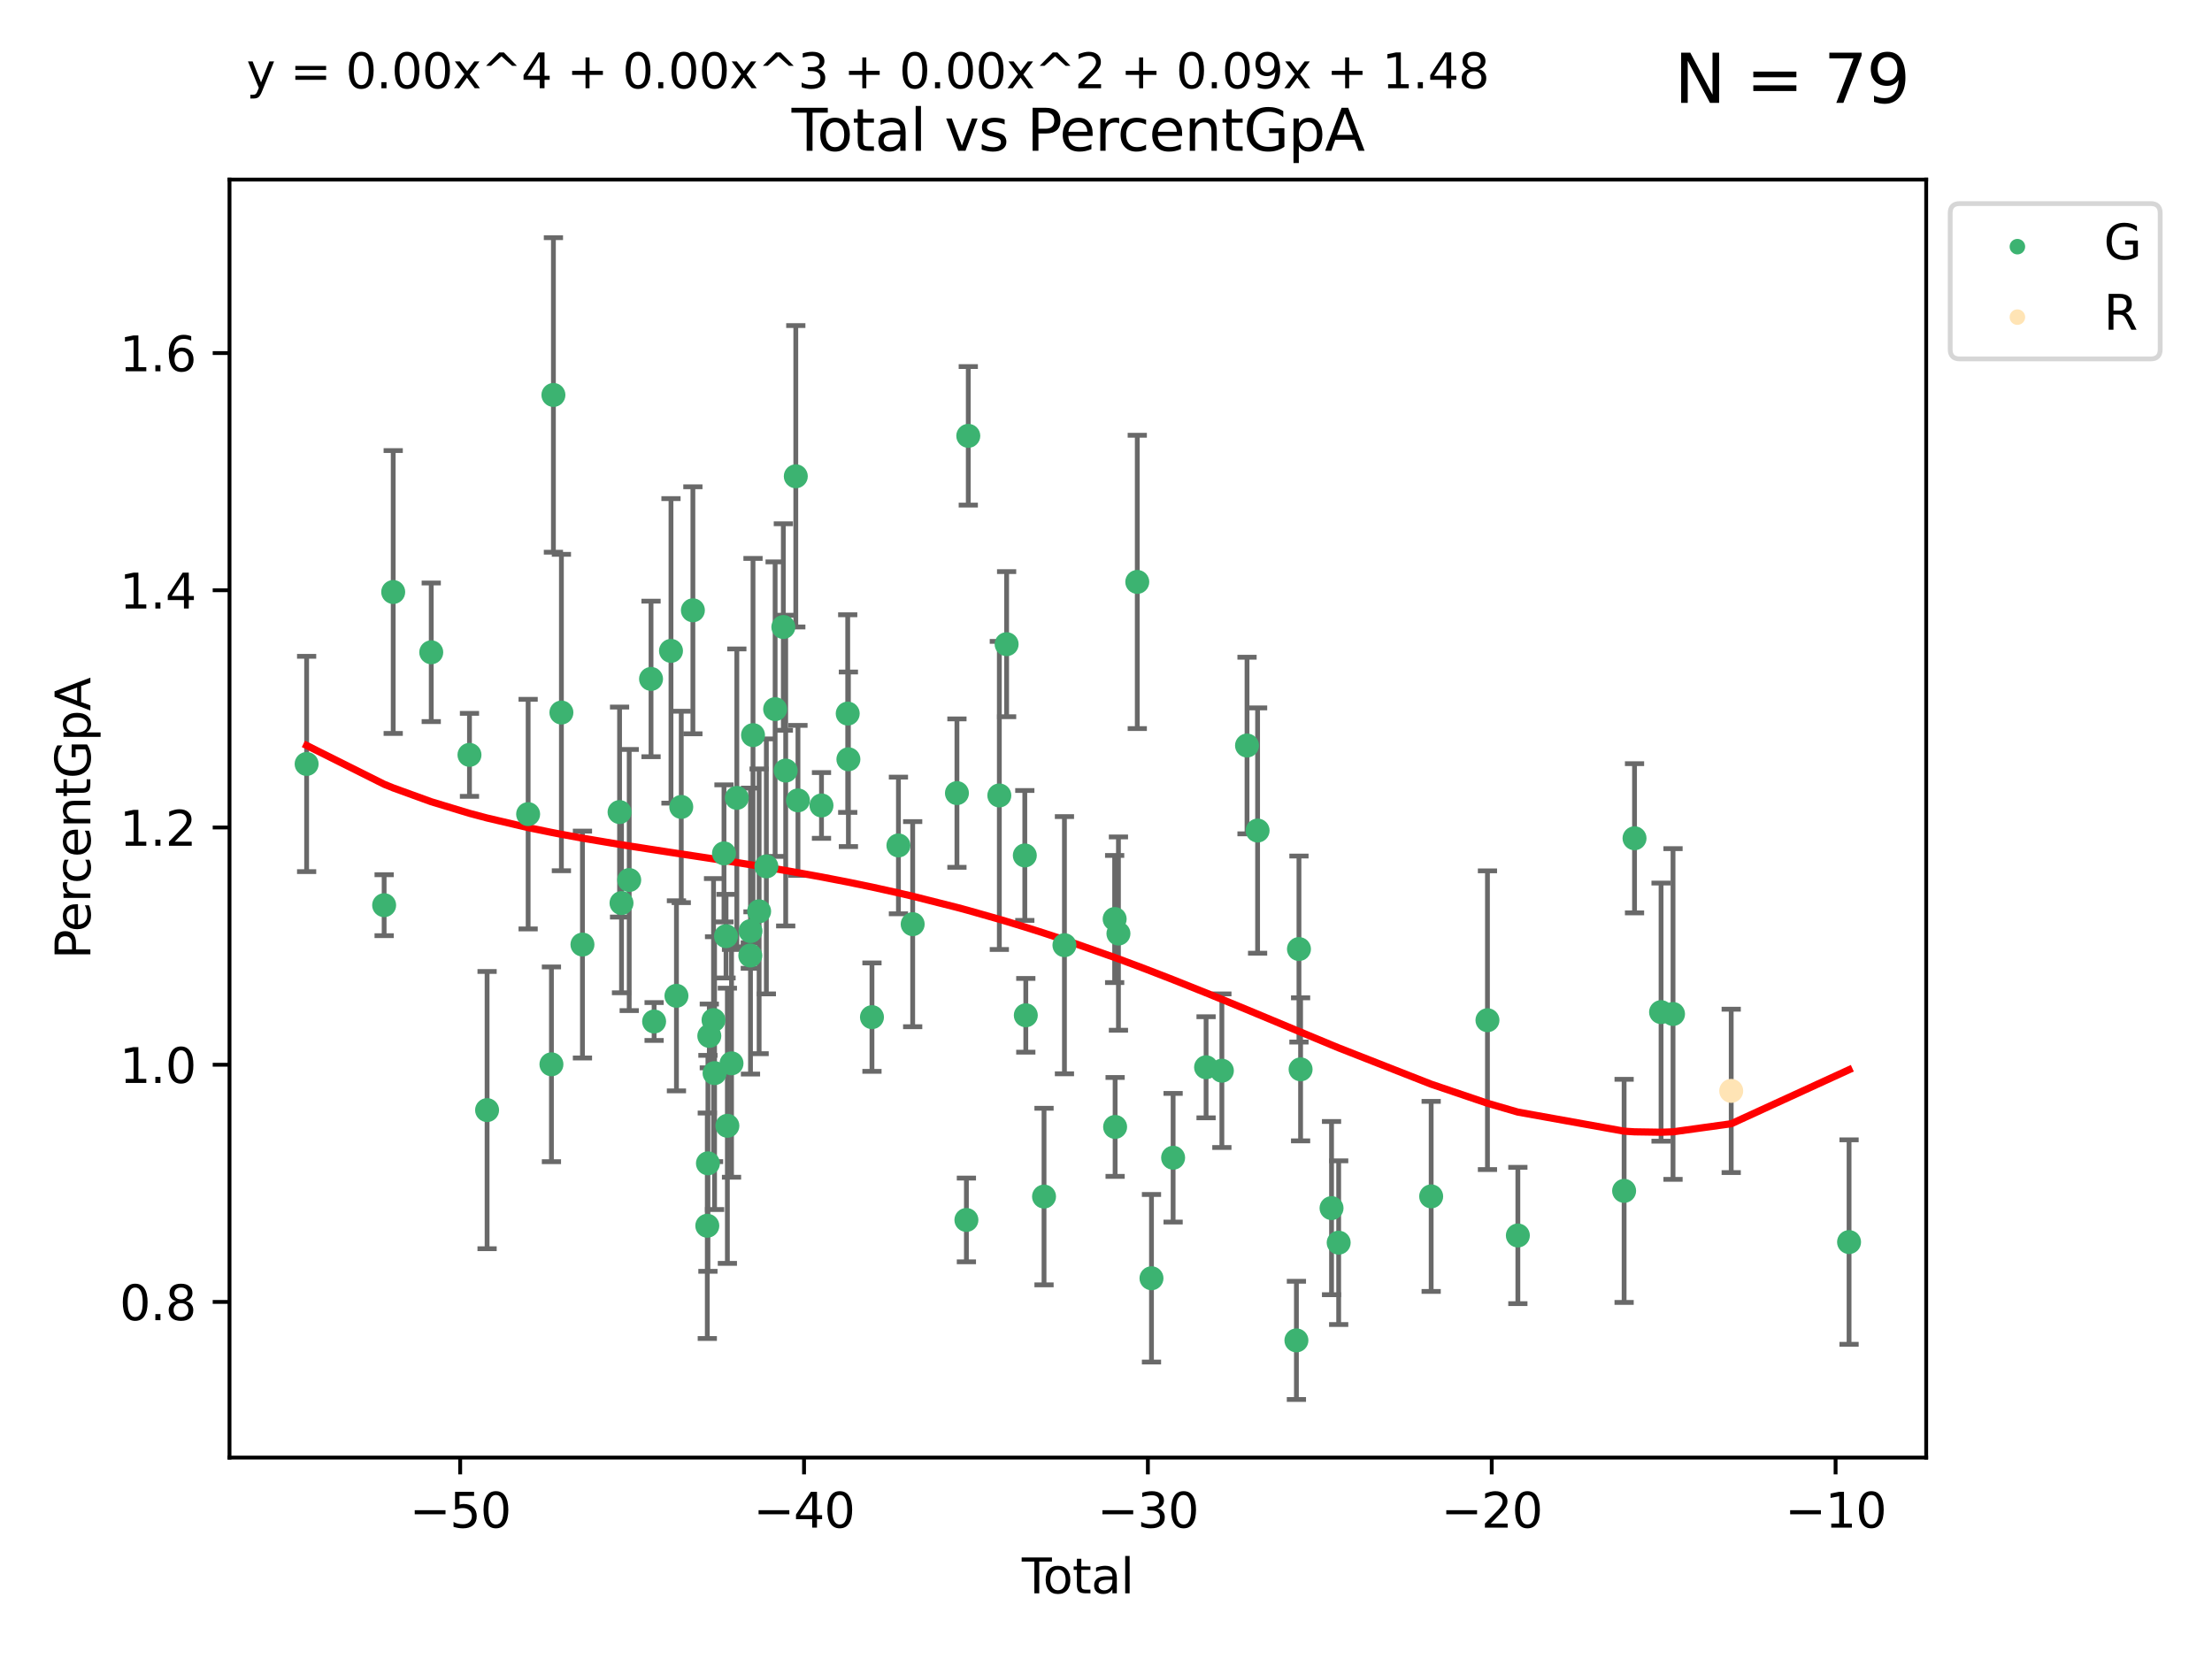 <?xml version="1.0" encoding="utf-8" standalone="no"?>
<!DOCTYPE svg PUBLIC "-//W3C//DTD SVG 1.1//EN"
  "http://www.w3.org/Graphics/SVG/1.1/DTD/svg11.dtd">
<svg xmlns:xlink="http://www.w3.org/1999/xlink" width="460.8pt" height="345.6pt" viewBox="0 0 460.8 345.6" xmlns="http://www.w3.org/2000/svg" version="1.1">
 <defs>
  <style type="text/css">*{stroke-linejoin: round; stroke-linecap: butt}</style>
 </defs>
 <g id="figure_1">
  <g id="patch_1">
   <path d="M 0 345.6 
L 460.8 345.6 
L 460.8 0 
L 0 0 
z
" style="fill: #ffffff"/>
  </g>
  <g id="axes_1">
   <g id="patch_2">
    <path d="M 47.81 303.64 
L 401.26 303.64 
L 401.26 37.411 
L 47.81 37.411 
z
" style="fill: #ffffff"/>
   </g>
   <g id="PathCollection_1">
    <defs>
     <path id="m37df0a6044" d="M 0 1.118 
C 0.297 1.118 0.581 1 0.791 0.791 
C 1 0.581 1.118 0.297 1.118 0 
C 1.118 -0.297 1 -0.581 0.791 -0.791 
C 0.581 -1 0.297 -1.118 0 -1.118 
C -0.297 -1.118 -0.581 -1 -0.791 -0.791 
C -1 -0.581 -1.118 -0.297 -1.118 0 
C -1.118 0.297 -1 0.581 -0.791 0.791 
C -0.581 1 -0.297 1.118 0 1.118 
z
" style="stroke: #3cb371"/>
    </defs>
    <g clip-path="url(#pd7a9f8f391)">
     <use xlink:href="#m37df0a6044" x="63.876" y="159.147" style="fill: #3cb371; stroke: #3cb371"/>
     <use xlink:href="#m37df0a6044" x="80.023" y="188.567" style="fill: #3cb371; stroke: #3cb371"/>
     <use xlink:href="#m37df0a6044" x="81.912" y="123.325" style="fill: #3cb371; stroke: #3cb371"/>
     <use xlink:href="#m37df0a6044" x="89.836" y="135.883" style="fill: #3cb371; stroke: #3cb371"/>
     <use xlink:href="#m37df0a6044" x="97.801" y="157.252" style="fill: #3cb371; stroke: #3cb371"/>
     <use xlink:href="#m37df0a6044" x="101.468" y="231.254" style="fill: #3cb371; stroke: #3cb371"/>
     <use xlink:href="#m37df0a6044" x="110.02" y="169.597" style="fill: #3cb371; stroke: #3cb371"/>
     <use xlink:href="#m37df0a6044" x="114.874" y="221.715" style="fill: #3cb371; stroke: #3cb371"/>
     <use xlink:href="#m37df0a6044" x="115.287" y="82.275" style="fill: #3cb371; stroke: #3cb371"/>
     <use xlink:href="#m37df0a6044" x="116.951" y="148.432" style="fill: #3cb371; stroke: #3cb371"/>
     <use xlink:href="#m37df0a6044" x="121.335" y="196.768" style="fill: #3cb371; stroke: #3cb371"/>
     <use xlink:href="#m37df0a6044" x="129.068" y="169.168" style="fill: #3cb371; stroke: #3cb371"/>
     <use xlink:href="#m37df0a6044" x="129.472" y="188.124" style="fill: #3cb371; stroke: #3cb371"/>
     <use xlink:href="#m37df0a6044" x="131.077" y="183.324" style="fill: #3cb371; stroke: #3cb371"/>
     <use xlink:href="#m37df0a6044" x="135.623" y="141.432" style="fill: #3cb371; stroke: #3cb371"/>
     <use xlink:href="#m37df0a6044" x="136.264" y="212.797" style="fill: #3cb371; stroke: #3cb371"/>
     <use xlink:href="#m37df0a6044" x="139.779" y="135.59" style="fill: #3cb371; stroke: #3cb371"/>
     <use xlink:href="#m37df0a6044" x="140.916" y="207.446" style="fill: #3cb371; stroke: #3cb371"/>
     <use xlink:href="#m37df0a6044" x="141.918" y="168.099" style="fill: #3cb371; stroke: #3cb371"/>
     <use xlink:href="#m37df0a6044" x="144.341" y="127.136" style="fill: #3cb371; stroke: #3cb371"/>
     <use xlink:href="#m37df0a6044" x="147.343" y="255.346" style="fill: #3cb371; stroke: #3cb371"/>
     <use xlink:href="#m37df0a6044" x="147.475" y="242.343" style="fill: #3cb371; stroke: #3cb371"/>
     <use xlink:href="#m37df0a6044" x="147.761" y="215.805" style="fill: #3cb371; stroke: #3cb371"/>
     <use xlink:href="#m37df0a6044" x="148.644" y="212.504" style="fill: #3cb371; stroke: #3cb371"/>
     <use xlink:href="#m37df0a6044" x="148.857" y="223.553" style="fill: #3cb371; stroke: #3cb371"/>
     <use xlink:href="#m37df0a6044" x="150.82" y="177.776" style="fill: #3cb371; stroke: #3cb371"/>
     <use xlink:href="#m37df0a6044" x="151.246" y="195.019" style="fill: #3cb371; stroke: #3cb371"/>
     <use xlink:href="#m37df0a6044" x="151.526" y="234.522" style="fill: #3cb371; stroke: #3cb371"/>
     <use xlink:href="#m37df0a6044" x="152.389" y="221.514" style="fill: #3cb371; stroke: #3cb371"/>
     <use xlink:href="#m37df0a6044" x="153.495" y="166.217" style="fill: #3cb371; stroke: #3cb371"/>
     <use xlink:href="#m37df0a6044" x="156.302" y="199.054" style="fill: #3cb371; stroke: #3cb371"/>
     <use xlink:href="#m37df0a6044" x="156.342" y="193.961" style="fill: #3cb371; stroke: #3cb371"/>
     <use xlink:href="#m37df0a6044" x="156.867" y="153.139" style="fill: #3cb371; stroke: #3cb371"/>
     <use xlink:href="#m37df0a6044" x="158.14" y="189.843" style="fill: #3cb371; stroke: #3cb371"/>
     <use xlink:href="#m37df0a6044" x="159.647" y="180.483" style="fill: #3cb371; stroke: #3cb371"/>
     <use xlink:href="#m37df0a6044" x="161.475" y="147.726" style="fill: #3cb371; stroke: #3cb371"/>
     <use xlink:href="#m37df0a6044" x="163.184" y="130.62" style="fill: #3cb371; stroke: #3cb371"/>
     <use xlink:href="#m37df0a6044" x="163.676" y="160.525" style="fill: #3cb371; stroke: #3cb371"/>
     <use xlink:href="#m37df0a6044" x="165.779" y="99.218" style="fill: #3cb371; stroke: #3cb371"/>
     <use xlink:href="#m37df0a6044" x="166.23" y="166.734" style="fill: #3cb371; stroke: #3cb371"/>
     <use xlink:href="#m37df0a6044" x="171.131" y="167.789" style="fill: #3cb371; stroke: #3cb371"/>
     <use xlink:href="#m37df0a6044" x="176.595" y="148.652" style="fill: #3cb371; stroke: #3cb371"/>
     <use xlink:href="#m37df0a6044" x="176.738" y="158.172" style="fill: #3cb371; stroke: #3cb371"/>
     <use xlink:href="#m37df0a6044" x="181.647" y="211.891" style="fill: #3cb371; stroke: #3cb371"/>
     <use xlink:href="#m37df0a6044" x="187.159" y="176.121" style="fill: #3cb371; stroke: #3cb371"/>
     <use xlink:href="#m37df0a6044" x="190.128" y="192.52" style="fill: #3cb371; stroke: #3cb371"/>
     <use xlink:href="#m37df0a6044" x="199.347" y="165.219" style="fill: #3cb371; stroke: #3cb371"/>
     <use xlink:href="#m37df0a6044" x="201.319" y="254.139" style="fill: #3cb371; stroke: #3cb371"/>
     <use xlink:href="#m37df0a6044" x="201.71" y="90.795" style="fill: #3cb371; stroke: #3cb371"/>
     <use xlink:href="#m37df0a6044" x="208.179" y="165.706" style="fill: #3cb371; stroke: #3cb371"/>
     <use xlink:href="#m37df0a6044" x="209.697" y="134.195" style="fill: #3cb371; stroke: #3cb371"/>
     <use xlink:href="#m37df0a6044" x="213.486" y="178.206" style="fill: #3cb371; stroke: #3cb371"/>
     <use xlink:href="#m37df0a6044" x="213.693" y="211.505" style="fill: #3cb371; stroke: #3cb371"/>
     <use xlink:href="#m37df0a6044" x="217.491" y="249.265" style="fill: #3cb371; stroke: #3cb371"/>
     <use xlink:href="#m37df0a6044" x="221.743" y="196.899" style="fill: #3cb371; stroke: #3cb371"/>
     <use xlink:href="#m37df0a6044" x="232.203" y="191.445" style="fill: #3cb371; stroke: #3cb371"/>
     <use xlink:href="#m37df0a6044" x="232.299" y="234.759" style="fill: #3cb371; stroke: #3cb371"/>
     <use xlink:href="#m37df0a6044" x="232.992" y="194.481" style="fill: #3cb371; stroke: #3cb371"/>
     <use xlink:href="#m37df0a6044" x="236.915" y="121.225" style="fill: #3cb371; stroke: #3cb371"/>
     <use xlink:href="#m37df0a6044" x="239.874" y="266.284" style="fill: #3cb371; stroke: #3cb371"/>
     <use xlink:href="#m37df0a6044" x="244.381" y="241.175" style="fill: #3cb371; stroke: #3cb371"/>
     <use xlink:href="#m37df0a6044" x="251.249" y="222.331" style="fill: #3cb371; stroke: #3cb371"/>
     <use xlink:href="#m37df0a6044" x="254.539" y="223.046" style="fill: #3cb371; stroke: #3cb371"/>
     <use xlink:href="#m37df0a6044" x="259.778" y="155.307" style="fill: #3cb371; stroke: #3cb371"/>
     <use xlink:href="#m37df0a6044" x="261.981" y="173.019" style="fill: #3cb371; stroke: #3cb371"/>
     <use xlink:href="#m37df0a6044" x="270.066" y="279.228" style="fill: #3cb371; stroke: #3cb371"/>
     <use xlink:href="#m37df0a6044" x="270.597" y="197.704" style="fill: #3cb371; stroke: #3cb371"/>
     <use xlink:href="#m37df0a6044" x="270.937" y="222.764" style="fill: #3cb371; stroke: #3cb371"/>
     <use xlink:href="#m37df0a6044" x="277.384" y="251.669" style="fill: #3cb371; stroke: #3cb371"/>
     <use xlink:href="#m37df0a6044" x="278.871" y="258.869" style="fill: #3cb371; stroke: #3cb371"/>
     <use xlink:href="#m37df0a6044" x="298.138" y="249.228" style="fill: #3cb371; stroke: #3cb371"/>
     <use xlink:href="#m37df0a6044" x="309.865" y="212.529" style="fill: #3cb371; stroke: #3cb371"/>
     <use xlink:href="#m37df0a6044" x="316.198" y="257.372" style="fill: #3cb371; stroke: #3cb371"/>
     <use xlink:href="#m37df0a6044" x="338.333" y="248.078" style="fill: #3cb371; stroke: #3cb371"/>
     <use xlink:href="#m37df0a6044" x="340.502" y="174.626" style="fill: #3cb371; stroke: #3cb371"/>
     <use xlink:href="#m37df0a6044" x="346.03" y="210.841" style="fill: #3cb371; stroke: #3cb371"/>
     <use xlink:href="#m37df0a6044" x="348.522" y="211.234" style="fill: #3cb371; stroke: #3cb371"/>
     <use xlink:href="#m37df0a6044" x="385.194" y="258.747" style="fill: #3cb371; stroke: #3cb371"/>
    </g>
   </g>
   <g id="PathCollection_2">
    <defs>
     <path id="m0dd3e626ca" d="M 0 1.118 
C 0.297 1.118 0.581 1 0.791 0.791 
C 1 0.581 1.118 0.297 1.118 0 
C 1.118 -0.297 1 -0.581 0.791 -0.791 
C 0.581 -1 0.297 -1.118 0 -1.118 
C -0.297 -1.118 -0.581 -1 -0.791 -0.791 
C -1 -0.581 -1.118 -0.297 -1.118 0 
C -1.118 0.297 -1 0.581 -0.791 0.791 
C -0.581 1 -0.297 1.118 0 1.118 
z
" style="stroke: #ffe4b5"/>
    </defs>
    <g clip-path="url(#pd7a9f8f391)">
     <use xlink:href="#m0dd3e626ca" x="360.642" y="227.251" style="fill: #ffe4b5; stroke: #ffe4b5"/>
    </g>
   </g>
   <g id="matplotlib.axis_1">
    <g id="xtick_1">
     <g id="line2d_1">
      <defs>
       <path id="m81c8b76c15" d="M 0 0 
L 0 3.5 
" style="stroke: #000000; stroke-width: 0.8"/>
      </defs>
      <g>
       <use xlink:href="#m81c8b76c15" x="95.864" y="303.64" style="stroke: #000000; stroke-width: 0.8"/>
      </g>
     </g>
     <g id="text_1">
      <!-- −50 -->
      <g transform="translate(85.312 318.238)scale(0.1 -0.1)">
       <defs>
        <path id="DejaVuSans-2212" d="M 678 2272 
L 4684 2272 
L 4684 1741 
L 678 1741 
L 678 2272 
z
" transform="scale(0.016)"/>
        <path id="DejaVuSans-35" d="M 691 4666 
L 3169 4666 
L 3169 4134 
L 1269 4134 
L 1269 2991 
Q 1406 3038 1543 3061 
Q 1681 3084 1819 3084 
Q 2600 3084 3056 2656 
Q 3513 2228 3513 1497 
Q 3513 744 3044 326 
Q 2575 -91 1722 -91 
Q 1428 -91 1123 -41 
Q 819 9 494 109 
L 494 744 
Q 775 591 1075 516 
Q 1375 441 1709 441 
Q 2250 441 2565 725 
Q 2881 1009 2881 1497 
Q 2881 1984 2565 2268 
Q 2250 2553 1709 2553 
Q 1456 2553 1204 2497 
Q 953 2441 691 2322 
L 691 4666 
z
" transform="scale(0.016)"/>
        <path id="DejaVuSans-30" d="M 2034 4250 
Q 1547 4250 1301 3770 
Q 1056 3291 1056 2328 
Q 1056 1369 1301 889 
Q 1547 409 2034 409 
Q 2525 409 2770 889 
Q 3016 1369 3016 2328 
Q 3016 3291 2770 3770 
Q 2525 4250 2034 4250 
z
M 2034 4750 
Q 2819 4750 3233 4129 
Q 3647 3509 3647 2328 
Q 3647 1150 3233 529 
Q 2819 -91 2034 -91 
Q 1250 -91 836 529 
Q 422 1150 422 2328 
Q 422 3509 836 4129 
Q 1250 4750 2034 4750 
z
" transform="scale(0.016)"/>
       </defs>
       <use xlink:href="#DejaVuSans-2212"/>
       <use xlink:href="#DejaVuSans-35" x="83.789"/>
       <use xlink:href="#DejaVuSans-30" x="147.412"/>
      </g>
     </g>
    </g>
    <g id="xtick_2">
     <g id="line2d_2">
      <g>
       <use xlink:href="#m81c8b76c15" x="167.495" y="303.64" style="stroke: #000000; stroke-width: 0.8"/>
      </g>
     </g>
     <g id="text_2">
      <!-- −40 -->
      <g transform="translate(156.942 318.238)scale(0.1 -0.1)">
       <defs>
        <path id="DejaVuSans-34" d="M 2419 4116 
L 825 1625 
L 2419 1625 
L 2419 4116 
z
M 2253 4666 
L 3047 4666 
L 3047 1625 
L 3713 1625 
L 3713 1100 
L 3047 1100 
L 3047 0 
L 2419 0 
L 2419 1100 
L 313 1100 
L 313 1709 
L 2253 4666 
z
" transform="scale(0.016)"/>
       </defs>
       <use xlink:href="#DejaVuSans-2212"/>
       <use xlink:href="#DejaVuSans-34" x="83.789"/>
       <use xlink:href="#DejaVuSans-30" x="147.412"/>
      </g>
     </g>
    </g>
    <g id="xtick_3">
     <g id="line2d_3">
      <g>
       <use xlink:href="#m81c8b76c15" x="239.125" y="303.64" style="stroke: #000000; stroke-width: 0.8"/>
      </g>
     </g>
     <g id="text_3">
      <!-- −30 -->
      <g transform="translate(228.573 318.238)scale(0.1 -0.1)">
       <defs>
        <path id="DejaVuSans-33" d="M 2597 2516 
Q 3050 2419 3304 2112 
Q 3559 1806 3559 1356 
Q 3559 666 3084 287 
Q 2609 -91 1734 -91 
Q 1441 -91 1130 -33 
Q 819 25 488 141 
L 488 750 
Q 750 597 1062 519 
Q 1375 441 1716 441 
Q 2309 441 2620 675 
Q 2931 909 2931 1356 
Q 2931 1769 2642 2001 
Q 2353 2234 1838 2234 
L 1294 2234 
L 1294 2753 
L 1863 2753 
Q 2328 2753 2575 2939 
Q 2822 3125 2822 3475 
Q 2822 3834 2567 4026 
Q 2313 4219 1838 4219 
Q 1578 4219 1281 4162 
Q 984 4106 628 3988 
L 628 4550 
Q 988 4650 1302 4700 
Q 1616 4750 1894 4750 
Q 2613 4750 3031 4423 
Q 3450 4097 3450 3541 
Q 3450 3153 3228 2886 
Q 3006 2619 2597 2516 
z
" transform="scale(0.016)"/>
       </defs>
       <use xlink:href="#DejaVuSans-2212"/>
       <use xlink:href="#DejaVuSans-33" x="83.789"/>
       <use xlink:href="#DejaVuSans-30" x="147.412"/>
      </g>
     </g>
    </g>
    <g id="xtick_4">
     <g id="line2d_4">
      <g>
       <use xlink:href="#m81c8b76c15" x="310.756" y="303.64" style="stroke: #000000; stroke-width: 0.8"/>
      </g>
     </g>
     <g id="text_4">
      <!-- −20 -->
      <g transform="translate(300.203 318.238)scale(0.1 -0.1)">
       <defs>
        <path id="DejaVuSans-32" d="M 1228 531 
L 3431 531 
L 3431 0 
L 469 0 
L 469 531 
Q 828 903 1448 1529 
Q 2069 2156 2228 2338 
Q 2531 2678 2651 2914 
Q 2772 3150 2772 3378 
Q 2772 3750 2511 3984 
Q 2250 4219 1831 4219 
Q 1534 4219 1204 4116 
Q 875 4013 500 3803 
L 500 4441 
Q 881 4594 1212 4672 
Q 1544 4750 1819 4750 
Q 2544 4750 2975 4387 
Q 3406 4025 3406 3419 
Q 3406 3131 3298 2873 
Q 3191 2616 2906 2266 
Q 2828 2175 2409 1742 
Q 1991 1309 1228 531 
z
" transform="scale(0.016)"/>
       </defs>
       <use xlink:href="#DejaVuSans-2212"/>
       <use xlink:href="#DejaVuSans-32" x="83.789"/>
       <use xlink:href="#DejaVuSans-30" x="147.412"/>
      </g>
     </g>
    </g>
    <g id="xtick_5">
     <g id="line2d_5">
      <g>
       <use xlink:href="#m81c8b76c15" x="382.386" y="303.64" style="stroke: #000000; stroke-width: 0.8"/>
      </g>
     </g>
     <g id="text_5">
      <!-- −10 -->
      <g transform="translate(371.834 318.238)scale(0.1 -0.1)">
       <defs>
        <path id="DejaVuSans-31" d="M 794 531 
L 1825 531 
L 1825 4091 
L 703 3866 
L 703 4441 
L 1819 4666 
L 2450 4666 
L 2450 531 
L 3481 531 
L 3481 0 
L 794 0 
L 794 531 
z
" transform="scale(0.016)"/>
       </defs>
       <use xlink:href="#DejaVuSans-2212"/>
       <use xlink:href="#DejaVuSans-31" x="83.789"/>
       <use xlink:href="#DejaVuSans-30" x="147.412"/>
      </g>
     </g>
    </g>
    <g id="text_6">
     <!-- Total -->
     <g transform="translate(212.858 331.917)scale(0.1 -0.1)">
      <defs>
       <path id="DejaVuSans-54" d="M -19 4666 
L 3928 4666 
L 3928 4134 
L 2272 4134 
L 2272 0 
L 1638 0 
L 1638 4134 
L -19 4134 
L -19 4666 
z
" transform="scale(0.016)"/>
       <path id="DejaVuSans-6f" d="M 1959 3097 
Q 1497 3097 1228 2736 
Q 959 2375 959 1747 
Q 959 1119 1226 758 
Q 1494 397 1959 397 
Q 2419 397 2687 759 
Q 2956 1122 2956 1747 
Q 2956 2369 2687 2733 
Q 2419 3097 1959 3097 
z
M 1959 3584 
Q 2709 3584 3137 3096 
Q 3566 2609 3566 1747 
Q 3566 888 3137 398 
Q 2709 -91 1959 -91 
Q 1206 -91 779 398 
Q 353 888 353 1747 
Q 353 2609 779 3096 
Q 1206 3584 1959 3584 
z
" transform="scale(0.016)"/>
       <path id="DejaVuSans-74" d="M 1172 4494 
L 1172 3500 
L 2356 3500 
L 2356 3053 
L 1172 3053 
L 1172 1153 
Q 1172 725 1289 603 
Q 1406 481 1766 481 
L 2356 481 
L 2356 0 
L 1766 0 
Q 1100 0 847 248 
Q 594 497 594 1153 
L 594 3053 
L 172 3053 
L 172 3500 
L 594 3500 
L 594 4494 
L 1172 4494 
z
" transform="scale(0.016)"/>
       <path id="DejaVuSans-61" d="M 2194 1759 
Q 1497 1759 1228 1600 
Q 959 1441 959 1056 
Q 959 750 1161 570 
Q 1363 391 1709 391 
Q 2188 391 2477 730 
Q 2766 1069 2766 1631 
L 2766 1759 
L 2194 1759 
z
M 3341 1997 
L 3341 0 
L 2766 0 
L 2766 531 
Q 2569 213 2275 61 
Q 1981 -91 1556 -91 
Q 1019 -91 701 211 
Q 384 513 384 1019 
Q 384 1609 779 1909 
Q 1175 2209 1959 2209 
L 2766 2209 
L 2766 2266 
Q 2766 2663 2505 2880 
Q 2244 3097 1772 3097 
Q 1472 3097 1187 3025 
Q 903 2953 641 2809 
L 641 3341 
Q 956 3463 1253 3523 
Q 1550 3584 1831 3584 
Q 2591 3584 2966 3190 
Q 3341 2797 3341 1997 
z
" transform="scale(0.016)"/>
       <path id="DejaVuSans-6c" d="M 603 4863 
L 1178 4863 
L 1178 0 
L 603 0 
L 603 4863 
z
" transform="scale(0.016)"/>
      </defs>
      <use xlink:href="#DejaVuSans-54"/>
      <use xlink:href="#DejaVuSans-6f" x="44.084"/>
      <use xlink:href="#DejaVuSans-74" x="105.266"/>
      <use xlink:href="#DejaVuSans-61" x="144.475"/>
      <use xlink:href="#DejaVuSans-6c" x="205.754"/>
     </g>
    </g>
   </g>
   <g id="matplotlib.axis_2">
    <g id="ytick_1">
     <g id="line2d_6">
      <defs>
       <path id="mf7cbfc36bd" d="M 0 0 
L -3.5 0 
" style="stroke: #000000; stroke-width: 0.8"/>
      </defs>
      <g>
       <use xlink:href="#mf7cbfc36bd" x="47.81" y="271.219" style="stroke: #000000; stroke-width: 0.8"/>
      </g>
     </g>
     <g id="text_7">
      <!-- 0.8 -->
      <g transform="translate(24.907 275.018)scale(0.1 -0.1)">
       <defs>
        <path id="DejaVuSans-2e" d="M 684 794 
L 1344 794 
L 1344 0 
L 684 0 
L 684 794 
z
" transform="scale(0.016)"/>
        <path id="DejaVuSans-38" d="M 2034 2216 
Q 1584 2216 1326 1975 
Q 1069 1734 1069 1313 
Q 1069 891 1326 650 
Q 1584 409 2034 409 
Q 2484 409 2743 651 
Q 3003 894 3003 1313 
Q 3003 1734 2745 1975 
Q 2488 2216 2034 2216 
z
M 1403 2484 
Q 997 2584 770 2862 
Q 544 3141 544 3541 
Q 544 4100 942 4425 
Q 1341 4750 2034 4750 
Q 2731 4750 3128 4425 
Q 3525 4100 3525 3541 
Q 3525 3141 3298 2862 
Q 3072 2584 2669 2484 
Q 3125 2378 3379 2068 
Q 3634 1759 3634 1313 
Q 3634 634 3220 271 
Q 2806 -91 2034 -91 
Q 1263 -91 848 271 
Q 434 634 434 1313 
Q 434 1759 690 2068 
Q 947 2378 1403 2484 
z
M 1172 3481 
Q 1172 3119 1398 2916 
Q 1625 2713 2034 2713 
Q 2441 2713 2670 2916 
Q 2900 3119 2900 3481 
Q 2900 3844 2670 4047 
Q 2441 4250 2034 4250 
Q 1625 4250 1398 4047 
Q 1172 3844 1172 3481 
z
" transform="scale(0.016)"/>
       </defs>
       <use xlink:href="#DejaVuSans-30"/>
       <use xlink:href="#DejaVuSans-2e" x="63.623"/>
       <use xlink:href="#DejaVuSans-38" x="95.41"/>
      </g>
     </g>
    </g>
    <g id="ytick_2">
     <g id="line2d_7">
      <g>
       <use xlink:href="#mf7cbfc36bd" x="47.81" y="221.8" style="stroke: #000000; stroke-width: 0.8"/>
      </g>
     </g>
     <g id="text_8">
      <!-- 1.0 -->
      <g transform="translate(24.907 225.599)scale(0.1 -0.1)">
       <use xlink:href="#DejaVuSans-31"/>
       <use xlink:href="#DejaVuSans-2e" x="63.623"/>
       <use xlink:href="#DejaVuSans-30" x="95.41"/>
      </g>
     </g>
    </g>
    <g id="ytick_3">
     <g id="line2d_8">
      <g>
       <use xlink:href="#mf7cbfc36bd" x="47.81" y="172.382" style="stroke: #000000; stroke-width: 0.8"/>
      </g>
     </g>
     <g id="text_9">
      <!-- 1.2 -->
      <g transform="translate(24.907 176.181)scale(0.1 -0.1)">
       <use xlink:href="#DejaVuSans-31"/>
       <use xlink:href="#DejaVuSans-2e" x="63.623"/>
       <use xlink:href="#DejaVuSans-32" x="95.41"/>
      </g>
     </g>
    </g>
    <g id="ytick_4">
     <g id="line2d_9">
      <g>
       <use xlink:href="#mf7cbfc36bd" x="47.81" y="122.963" style="stroke: #000000; stroke-width: 0.8"/>
      </g>
     </g>
     <g id="text_10">
      <!-- 1.4 -->
      <g transform="translate(24.907 126.763)scale(0.1 -0.1)">
       <use xlink:href="#DejaVuSans-31"/>
       <use xlink:href="#DejaVuSans-2e" x="63.623"/>
       <use xlink:href="#DejaVuSans-34" x="95.41"/>
      </g>
     </g>
    </g>
    <g id="ytick_5">
     <g id="line2d_10">
      <g>
       <use xlink:href="#mf7cbfc36bd" x="47.81" y="73.545" style="stroke: #000000; stroke-width: 0.8"/>
      </g>
     </g>
     <g id="text_11">
      <!-- 1.6 -->
      <g transform="translate(24.907 77.344)scale(0.1 -0.1)">
       <defs>
        <path id="DejaVuSans-36" d="M 2113 2584 
Q 1688 2584 1439 2293 
Q 1191 2003 1191 1497 
Q 1191 994 1439 701 
Q 1688 409 2113 409 
Q 2538 409 2786 701 
Q 3034 994 3034 1497 
Q 3034 2003 2786 2293 
Q 2538 2584 2113 2584 
z
M 3366 4563 
L 3366 3988 
Q 3128 4100 2886 4159 
Q 2644 4219 2406 4219 
Q 1781 4219 1451 3797 
Q 1122 3375 1075 2522 
Q 1259 2794 1537 2939 
Q 1816 3084 2150 3084 
Q 2853 3084 3261 2657 
Q 3669 2231 3669 1497 
Q 3669 778 3244 343 
Q 2819 -91 2113 -91 
Q 1303 -91 875 529 
Q 447 1150 447 2328 
Q 447 3434 972 4092 
Q 1497 4750 2381 4750 
Q 2619 4750 2861 4703 
Q 3103 4656 3366 4563 
z
" transform="scale(0.016)"/>
       </defs>
       <use xlink:href="#DejaVuSans-31"/>
       <use xlink:href="#DejaVuSans-2e" x="63.623"/>
       <use xlink:href="#DejaVuSans-36" x="95.41"/>
      </g>
     </g>
    </g>
    <g id="text_12">
     <!-- PercentGpA -->
     <g transform="translate(18.827 199.802)rotate(-90)scale(0.1 -0.1)">
      <defs>
       <path id="DejaVuSans-50" d="M 1259 4147 
L 1259 2394 
L 2053 2394 
Q 2494 2394 2734 2622 
Q 2975 2850 2975 3272 
Q 2975 3691 2734 3919 
Q 2494 4147 2053 4147 
L 1259 4147 
z
M 628 4666 
L 2053 4666 
Q 2838 4666 3239 4311 
Q 3641 3956 3641 3272 
Q 3641 2581 3239 2228 
Q 2838 1875 2053 1875 
L 1259 1875 
L 1259 0 
L 628 0 
L 628 4666 
z
" transform="scale(0.016)"/>
       <path id="DejaVuSans-65" d="M 3597 1894 
L 3597 1613 
L 953 1613 
Q 991 1019 1311 708 
Q 1631 397 2203 397 
Q 2534 397 2845 478 
Q 3156 559 3463 722 
L 3463 178 
Q 3153 47 2828 -22 
Q 2503 -91 2169 -91 
Q 1331 -91 842 396 
Q 353 884 353 1716 
Q 353 2575 817 3079 
Q 1281 3584 2069 3584 
Q 2775 3584 3186 3129 
Q 3597 2675 3597 1894 
z
M 3022 2063 
Q 3016 2534 2758 2815 
Q 2500 3097 2075 3097 
Q 1594 3097 1305 2825 
Q 1016 2553 972 2059 
L 3022 2063 
z
" transform="scale(0.016)"/>
       <path id="DejaVuSans-72" d="M 2631 2963 
Q 2534 3019 2420 3045 
Q 2306 3072 2169 3072 
Q 1681 3072 1420 2755 
Q 1159 2438 1159 1844 
L 1159 0 
L 581 0 
L 581 3500 
L 1159 3500 
L 1159 2956 
Q 1341 3275 1631 3429 
Q 1922 3584 2338 3584 
Q 2397 3584 2469 3576 
Q 2541 3569 2628 3553 
L 2631 2963 
z
" transform="scale(0.016)"/>
       <path id="DejaVuSans-63" d="M 3122 3366 
L 3122 2828 
Q 2878 2963 2633 3030 
Q 2388 3097 2138 3097 
Q 1578 3097 1268 2742 
Q 959 2388 959 1747 
Q 959 1106 1268 751 
Q 1578 397 2138 397 
Q 2388 397 2633 464 
Q 2878 531 3122 666 
L 3122 134 
Q 2881 22 2623 -34 
Q 2366 -91 2075 -91 
Q 1284 -91 818 406 
Q 353 903 353 1747 
Q 353 2603 823 3093 
Q 1294 3584 2113 3584 
Q 2378 3584 2631 3529 
Q 2884 3475 3122 3366 
z
" transform="scale(0.016)"/>
       <path id="DejaVuSans-6e" d="M 3513 2113 
L 3513 0 
L 2938 0 
L 2938 2094 
Q 2938 2591 2744 2837 
Q 2550 3084 2163 3084 
Q 1697 3084 1428 2787 
Q 1159 2491 1159 1978 
L 1159 0 
L 581 0 
L 581 3500 
L 1159 3500 
L 1159 2956 
Q 1366 3272 1645 3428 
Q 1925 3584 2291 3584 
Q 2894 3584 3203 3211 
Q 3513 2838 3513 2113 
z
" transform="scale(0.016)"/>
       <path id="DejaVuSans-47" d="M 3809 666 
L 3809 1919 
L 2778 1919 
L 2778 2438 
L 4434 2438 
L 4434 434 
Q 4069 175 3628 42 
Q 3188 -91 2688 -91 
Q 1594 -91 976 548 
Q 359 1188 359 2328 
Q 359 3472 976 4111 
Q 1594 4750 2688 4750 
Q 3144 4750 3555 4637 
Q 3966 4525 4313 4306 
L 4313 3634 
Q 3963 3931 3569 4081 
Q 3175 4231 2741 4231 
Q 1884 4231 1454 3753 
Q 1025 3275 1025 2328 
Q 1025 1384 1454 906 
Q 1884 428 2741 428 
Q 3075 428 3337 486 
Q 3600 544 3809 666 
z
" transform="scale(0.016)"/>
       <path id="DejaVuSans-70" d="M 1159 525 
L 1159 -1331 
L 581 -1331 
L 581 3500 
L 1159 3500 
L 1159 2969 
Q 1341 3281 1617 3432 
Q 1894 3584 2278 3584 
Q 2916 3584 3314 3078 
Q 3713 2572 3713 1747 
Q 3713 922 3314 415 
Q 2916 -91 2278 -91 
Q 1894 -91 1617 61 
Q 1341 213 1159 525 
z
M 3116 1747 
Q 3116 2381 2855 2742 
Q 2594 3103 2138 3103 
Q 1681 3103 1420 2742 
Q 1159 2381 1159 1747 
Q 1159 1113 1420 752 
Q 1681 391 2138 391 
Q 2594 391 2855 752 
Q 3116 1113 3116 1747 
z
" transform="scale(0.016)"/>
       <path id="DejaVuSans-41" d="M 2188 4044 
L 1331 1722 
L 3047 1722 
L 2188 4044 
z
M 1831 4666 
L 2547 4666 
L 4325 0 
L 3669 0 
L 3244 1197 
L 1141 1197 
L 716 0 
L 50 0 
L 1831 4666 
z
" transform="scale(0.016)"/>
      </defs>
      <use xlink:href="#DejaVuSans-50"/>
      <use xlink:href="#DejaVuSans-65" x="56.678"/>
      <use xlink:href="#DejaVuSans-72" x="118.201"/>
      <use xlink:href="#DejaVuSans-63" x="157.064"/>
      <use xlink:href="#DejaVuSans-65" x="212.045"/>
      <use xlink:href="#DejaVuSans-6e" x="273.568"/>
      <use xlink:href="#DejaVuSans-74" x="336.947"/>
      <use xlink:href="#DejaVuSans-47" x="376.156"/>
      <use xlink:href="#DejaVuSans-70" x="453.646"/>
      <use xlink:href="#DejaVuSans-41" x="517.123"/>
     </g>
    </g>
   </g>
   <g id="LineCollection_1">
    <path d="M 63.876 181.573 
L 63.876 136.721 
" clip-path="url(#pd7a9f8f391)" style="fill: none; stroke: #696969"/>
    <path d="M 80.023 194.918 
L 80.023 182.217 
" clip-path="url(#pd7a9f8f391)" style="fill: none; stroke: #696969"/>
    <path d="M 81.912 152.79 
L 81.912 93.86 
" clip-path="url(#pd7a9f8f391)" style="fill: none; stroke: #696969"/>
    <path d="M 89.836 150.319 
L 89.836 121.447 
" clip-path="url(#pd7a9f8f391)" style="fill: none; stroke: #696969"/>
    <path d="M 97.801 165.898 
L 97.801 148.606 
" clip-path="url(#pd7a9f8f391)" style="fill: none; stroke: #696969"/>
    <path d="M 101.468 260.128 
L 101.468 202.38 
" clip-path="url(#pd7a9f8f391)" style="fill: none; stroke: #696969"/>
    <path d="M 110.02 193.51 
L 110.02 145.683 
" clip-path="url(#pd7a9f8f391)" style="fill: none; stroke: #696969"/>
    <path d="M 114.874 241.999 
L 114.874 201.431 
" clip-path="url(#pd7a9f8f391)" style="fill: none; stroke: #696969"/>
    <path d="M 115.287 115.038 
L 115.287 49.513 
" clip-path="url(#pd7a9f8f391)" style="fill: none; stroke: #696969"/>
    <path d="M 116.951 181.39 
L 116.951 115.474 
" clip-path="url(#pd7a9f8f391)" style="fill: none; stroke: #696969"/>
    <path d="M 121.335 220.397 
L 121.335 173.139 
" clip-path="url(#pd7a9f8f391)" style="fill: none; stroke: #696969"/>
    <path d="M 129.068 191.041 
L 129.068 147.295 
" clip-path="url(#pd7a9f8f391)" style="fill: none; stroke: #696969"/>
    <path d="M 129.472 206.817 
L 129.472 169.431 
" clip-path="url(#pd7a9f8f391)" style="fill: none; stroke: #696969"/>
    <path d="M 131.077 210.526 
L 131.077 156.123 
" clip-path="url(#pd7a9f8f391)" style="fill: none; stroke: #696969"/>
    <path d="M 135.623 157.634 
L 135.623 125.231 
" clip-path="url(#pd7a9f8f391)" style="fill: none; stroke: #696969"/>
    <path d="M 136.264 216.745 
L 136.264 208.85 
" clip-path="url(#pd7a9f8f391)" style="fill: none; stroke: #696969"/>
    <path d="M 139.779 167.309 
L 139.779 103.872 
" clip-path="url(#pd7a9f8f391)" style="fill: none; stroke: #696969"/>
    <path d="M 140.916 227.247 
L 140.916 187.646 
" clip-path="url(#pd7a9f8f391)" style="fill: none; stroke: #696969"/>
    <path d="M 141.918 188.038 
L 141.918 148.16 
" clip-path="url(#pd7a9f8f391)" style="fill: none; stroke: #696969"/>
    <path d="M 144.341 152.861 
L 144.341 101.41 
" clip-path="url(#pd7a9f8f391)" style="fill: none; stroke: #696969"/>
    <path d="M 147.343 278.83 
L 147.343 231.862 
" clip-path="url(#pd7a9f8f391)" style="fill: none; stroke: #696969"/>
    <path d="M 147.475 264.837 
L 147.475 219.848 
" clip-path="url(#pd7a9f8f391)" style="fill: none; stroke: #696969"/>
    <path d="M 147.761 222.45 
L 147.761 209.16 
" clip-path="url(#pd7a9f8f391)" style="fill: none; stroke: #696969"/>
    <path d="M 148.644 241.986 
L 148.644 183.022 
" clip-path="url(#pd7a9f8f391)" style="fill: none; stroke: #696969"/>
    <path d="M 148.857 251.964 
L 148.857 195.142 
" clip-path="url(#pd7a9f8f391)" style="fill: none; stroke: #696969"/>
    <path d="M 150.82 192.053 
L 150.82 163.499 
" clip-path="url(#pd7a9f8f391)" style="fill: none; stroke: #696969"/>
    <path d="M 151.246 203.728 
L 151.246 186.311 
" clip-path="url(#pd7a9f8f391)" style="fill: none; stroke: #696969"/>
    <path d="M 151.526 263.185 
L 151.526 205.859 
" clip-path="url(#pd7a9f8f391)" style="fill: none; stroke: #696969"/>
    <path d="M 152.389 245.235 
L 152.389 197.793 
" clip-path="url(#pd7a9f8f391)" style="fill: none; stroke: #696969"/>
    <path d="M 153.495 197.251 
L 153.495 135.183 
" clip-path="url(#pd7a9f8f391)" style="fill: none; stroke: #696969"/>
    <path d="M 156.302 201.713 
L 156.302 196.395 
" clip-path="url(#pd7a9f8f391)" style="fill: none; stroke: #696969"/>
    <path d="M 156.342 223.745 
L 156.342 164.177 
" clip-path="url(#pd7a9f8f391)" style="fill: none; stroke: #696969"/>
    <path d="M 156.867 189.948 
L 156.867 116.329 
" clip-path="url(#pd7a9f8f391)" style="fill: none; stroke: #696969"/>
    <path d="M 158.14 219.499 
L 158.14 160.187 
" clip-path="url(#pd7a9f8f391)" style="fill: none; stroke: #696969"/>
    <path d="M 159.647 207.043 
L 159.647 153.923 
" clip-path="url(#pd7a9f8f391)" style="fill: none; stroke: #696969"/>
    <path d="M 161.475 178.401 
L 161.475 117.052 
" clip-path="url(#pd7a9f8f391)" style="fill: none; stroke: #696969"/>
    <path d="M 163.184 152.131 
L 163.184 109.108 
" clip-path="url(#pd7a9f8f391)" style="fill: none; stroke: #696969"/>
    <path d="M 163.676 192.887 
L 163.676 128.163 
" clip-path="url(#pd7a9f8f391)" style="fill: none; stroke: #696969"/>
    <path d="M 165.779 130.611 
L 165.779 67.826 
" clip-path="url(#pd7a9f8f391)" style="fill: none; stroke: #696969"/>
    <path d="M 166.23 182.36 
L 166.23 151.109 
" clip-path="url(#pd7a9f8f391)" style="fill: none; stroke: #696969"/>
    <path d="M 171.131 174.637 
L 171.131 160.941 
" clip-path="url(#pd7a9f8f391)" style="fill: none; stroke: #696969"/>
    <path d="M 176.595 169.24 
L 176.595 128.064 
" clip-path="url(#pd7a9f8f391)" style="fill: none; stroke: #696969"/>
    <path d="M 176.738 176.355 
L 176.738 139.989 
" clip-path="url(#pd7a9f8f391)" style="fill: none; stroke: #696969"/>
    <path d="M 181.647 223.183 
L 181.647 200.599 
" clip-path="url(#pd7a9f8f391)" style="fill: none; stroke: #696969"/>
    <path d="M 187.159 190.358 
L 187.159 161.885 
" clip-path="url(#pd7a9f8f391)" style="fill: none; stroke: #696969"/>
    <path d="M 190.128 213.886 
L 190.128 171.154 
" clip-path="url(#pd7a9f8f391)" style="fill: none; stroke: #696969"/>
    <path d="M 199.347 180.679 
L 199.347 149.759 
" clip-path="url(#pd7a9f8f391)" style="fill: none; stroke: #696969"/>
    <path d="M 201.319 262.862 
L 201.319 245.416 
" clip-path="url(#pd7a9f8f391)" style="fill: none; stroke: #696969"/>
    <path d="M 201.71 105.223 
L 201.71 76.367 
" clip-path="url(#pd7a9f8f391)" style="fill: none; stroke: #696969"/>
    <path d="M 208.179 197.796 
L 208.179 133.617 
" clip-path="url(#pd7a9f8f391)" style="fill: none; stroke: #696969"/>
    <path d="M 209.697 149.309 
L 209.697 119.081 
" clip-path="url(#pd7a9f8f391)" style="fill: none; stroke: #696969"/>
    <path d="M 213.486 191.732 
L 213.486 164.679 
" clip-path="url(#pd7a9f8f391)" style="fill: none; stroke: #696969"/>
    <path d="M 213.693 219.188 
L 213.693 203.823 
" clip-path="url(#pd7a9f8f391)" style="fill: none; stroke: #696969"/>
    <path d="M 217.491 267.658 
L 217.491 230.871 
" clip-path="url(#pd7a9f8f391)" style="fill: none; stroke: #696969"/>
    <path d="M 221.743 223.689 
L 221.743 170.11 
" clip-path="url(#pd7a9f8f391)" style="fill: none; stroke: #696969"/>
    <path d="M 232.203 204.686 
L 232.203 178.203 
" clip-path="url(#pd7a9f8f391)" style="fill: none; stroke: #696969"/>
    <path d="M 232.299 245.061 
L 232.299 224.457 
" clip-path="url(#pd7a9f8f391)" style="fill: none; stroke: #696969"/>
    <path d="M 232.992 214.616 
L 232.992 174.346 
" clip-path="url(#pd7a9f8f391)" style="fill: none; stroke: #696969"/>
    <path d="M 236.915 151.777 
L 236.915 90.673 
" clip-path="url(#pd7a9f8f391)" style="fill: none; stroke: #696969"/>
    <path d="M 239.874 283.736 
L 239.874 248.831 
" clip-path="url(#pd7a9f8f391)" style="fill: none; stroke: #696969"/>
    <path d="M 244.381 254.573 
L 244.381 227.777 
" clip-path="url(#pd7a9f8f391)" style="fill: none; stroke: #696969"/>
    <path d="M 251.249 232.863 
L 251.249 211.799 
" clip-path="url(#pd7a9f8f391)" style="fill: none; stroke: #696969"/>
    <path d="M 254.539 239.049 
L 254.539 207.044 
" clip-path="url(#pd7a9f8f391)" style="fill: none; stroke: #696969"/>
    <path d="M 259.778 173.703 
L 259.778 136.912 
" clip-path="url(#pd7a9f8f391)" style="fill: none; stroke: #696969"/>
    <path d="M 261.981 198.569 
L 261.981 147.47 
" clip-path="url(#pd7a9f8f391)" style="fill: none; stroke: #696969"/>
    <path d="M 270.066 291.539 
L 270.066 266.917 
" clip-path="url(#pd7a9f8f391)" style="fill: none; stroke: #696969"/>
    <path d="M 270.597 217.078 
L 270.597 178.331 
" clip-path="url(#pd7a9f8f391)" style="fill: none; stroke: #696969"/>
    <path d="M 270.937 237.664 
L 270.937 207.864 
" clip-path="url(#pd7a9f8f391)" style="fill: none; stroke: #696969"/>
    <path d="M 277.384 269.709 
L 277.384 233.629 
" clip-path="url(#pd7a9f8f391)" style="fill: none; stroke: #696969"/>
    <path d="M 278.871 275.917 
L 278.871 241.821 
" clip-path="url(#pd7a9f8f391)" style="fill: none; stroke: #696969"/>
    <path d="M 298.138 269.024 
L 298.138 229.432 
" clip-path="url(#pd7a9f8f391)" style="fill: none; stroke: #696969"/>
    <path d="M 309.865 243.644 
L 309.865 181.414 
" clip-path="url(#pd7a9f8f391)" style="fill: none; stroke: #696969"/>
    <path d="M 316.198 271.568 
L 316.198 243.175 
" clip-path="url(#pd7a9f8f391)" style="fill: none; stroke: #696969"/>
    <path d="M 338.333 271.318 
L 338.333 224.838 
" clip-path="url(#pd7a9f8f391)" style="fill: none; stroke: #696969"/>
    <path d="M 340.502 190.169 
L 340.502 159.083 
" clip-path="url(#pd7a9f8f391)" style="fill: none; stroke: #696969"/>
    <path d="M 346.03 237.727 
L 346.03 183.955 
" clip-path="url(#pd7a9f8f391)" style="fill: none; stroke: #696969"/>
    <path d="M 348.522 245.68 
L 348.522 176.788 
" clip-path="url(#pd7a9f8f391)" style="fill: none; stroke: #696969"/>
    <path d="M 385.194 280.044 
L 385.194 237.449 
" clip-path="url(#pd7a9f8f391)" style="fill: none; stroke: #696969"/>
   </g>
   <g id="line2d_11">
    <defs>
     <path id="mf0f5fd0237" d="M 2 0 
L -2 -0 
" style="stroke: #696969"/>
    </defs>
    <g clip-path="url(#pd7a9f8f391)">
     <use xlink:href="#mf0f5fd0237" x="63.876" y="181.573" style="fill: #696969; stroke: #696969"/>
     <use xlink:href="#mf0f5fd0237" x="80.023" y="194.918" style="fill: #696969; stroke: #696969"/>
     <use xlink:href="#mf0f5fd0237" x="81.912" y="152.79" style="fill: #696969; stroke: #696969"/>
     <use xlink:href="#mf0f5fd0237" x="89.836" y="150.319" style="fill: #696969; stroke: #696969"/>
     <use xlink:href="#mf0f5fd0237" x="97.801" y="165.898" style="fill: #696969; stroke: #696969"/>
     <use xlink:href="#mf0f5fd0237" x="101.468" y="260.128" style="fill: #696969; stroke: #696969"/>
     <use xlink:href="#mf0f5fd0237" x="110.02" y="193.51" style="fill: #696969; stroke: #696969"/>
     <use xlink:href="#mf0f5fd0237" x="114.874" y="241.999" style="fill: #696969; stroke: #696969"/>
     <use xlink:href="#mf0f5fd0237" x="115.287" y="115.038" style="fill: #696969; stroke: #696969"/>
     <use xlink:href="#mf0f5fd0237" x="116.951" y="181.39" style="fill: #696969; stroke: #696969"/>
     <use xlink:href="#mf0f5fd0237" x="121.335" y="220.397" style="fill: #696969; stroke: #696969"/>
     <use xlink:href="#mf0f5fd0237" x="129.068" y="191.041" style="fill: #696969; stroke: #696969"/>
     <use xlink:href="#mf0f5fd0237" x="129.472" y="206.817" style="fill: #696969; stroke: #696969"/>
     <use xlink:href="#mf0f5fd0237" x="131.077" y="210.526" style="fill: #696969; stroke: #696969"/>
     <use xlink:href="#mf0f5fd0237" x="135.623" y="157.634" style="fill: #696969; stroke: #696969"/>
     <use xlink:href="#mf0f5fd0237" x="136.264" y="216.745" style="fill: #696969; stroke: #696969"/>
     <use xlink:href="#mf0f5fd0237" x="139.779" y="167.309" style="fill: #696969; stroke: #696969"/>
     <use xlink:href="#mf0f5fd0237" x="140.916" y="227.247" style="fill: #696969; stroke: #696969"/>
     <use xlink:href="#mf0f5fd0237" x="141.918" y="188.038" style="fill: #696969; stroke: #696969"/>
     <use xlink:href="#mf0f5fd0237" x="144.341" y="152.861" style="fill: #696969; stroke: #696969"/>
     <use xlink:href="#mf0f5fd0237" x="147.343" y="278.83" style="fill: #696969; stroke: #696969"/>
     <use xlink:href="#mf0f5fd0237" x="147.475" y="264.837" style="fill: #696969; stroke: #696969"/>
     <use xlink:href="#mf0f5fd0237" x="147.761" y="222.45" style="fill: #696969; stroke: #696969"/>
     <use xlink:href="#mf0f5fd0237" x="148.644" y="241.986" style="fill: #696969; stroke: #696969"/>
     <use xlink:href="#mf0f5fd0237" x="148.857" y="251.964" style="fill: #696969; stroke: #696969"/>
     <use xlink:href="#mf0f5fd0237" x="150.82" y="192.053" style="fill: #696969; stroke: #696969"/>
     <use xlink:href="#mf0f5fd0237" x="151.246" y="203.728" style="fill: #696969; stroke: #696969"/>
     <use xlink:href="#mf0f5fd0237" x="151.526" y="263.185" style="fill: #696969; stroke: #696969"/>
     <use xlink:href="#mf0f5fd0237" x="152.389" y="245.235" style="fill: #696969; stroke: #696969"/>
     <use xlink:href="#mf0f5fd0237" x="153.495" y="197.251" style="fill: #696969; stroke: #696969"/>
     <use xlink:href="#mf0f5fd0237" x="156.302" y="201.713" style="fill: #696969; stroke: #696969"/>
     <use xlink:href="#mf0f5fd0237" x="156.342" y="223.745" style="fill: #696969; stroke: #696969"/>
     <use xlink:href="#mf0f5fd0237" x="156.867" y="189.948" style="fill: #696969; stroke: #696969"/>
     <use xlink:href="#mf0f5fd0237" x="158.14" y="219.499" style="fill: #696969; stroke: #696969"/>
     <use xlink:href="#mf0f5fd0237" x="159.647" y="207.043" style="fill: #696969; stroke: #696969"/>
     <use xlink:href="#mf0f5fd0237" x="161.475" y="178.401" style="fill: #696969; stroke: #696969"/>
     <use xlink:href="#mf0f5fd0237" x="163.184" y="152.131" style="fill: #696969; stroke: #696969"/>
     <use xlink:href="#mf0f5fd0237" x="163.676" y="192.887" style="fill: #696969; stroke: #696969"/>
     <use xlink:href="#mf0f5fd0237" x="165.779" y="130.611" style="fill: #696969; stroke: #696969"/>
     <use xlink:href="#mf0f5fd0237" x="166.23" y="182.36" style="fill: #696969; stroke: #696969"/>
     <use xlink:href="#mf0f5fd0237" x="171.131" y="174.637" style="fill: #696969; stroke: #696969"/>
     <use xlink:href="#mf0f5fd0237" x="176.595" y="169.24" style="fill: #696969; stroke: #696969"/>
     <use xlink:href="#mf0f5fd0237" x="176.738" y="176.355" style="fill: #696969; stroke: #696969"/>
     <use xlink:href="#mf0f5fd0237" x="181.647" y="223.183" style="fill: #696969; stroke: #696969"/>
     <use xlink:href="#mf0f5fd0237" x="187.159" y="190.358" style="fill: #696969; stroke: #696969"/>
     <use xlink:href="#mf0f5fd0237" x="190.128" y="213.886" style="fill: #696969; stroke: #696969"/>
     <use xlink:href="#mf0f5fd0237" x="199.347" y="180.679" style="fill: #696969; stroke: #696969"/>
     <use xlink:href="#mf0f5fd0237" x="201.319" y="262.862" style="fill: #696969; stroke: #696969"/>
     <use xlink:href="#mf0f5fd0237" x="201.71" y="105.223" style="fill: #696969; stroke: #696969"/>
     <use xlink:href="#mf0f5fd0237" x="208.179" y="197.796" style="fill: #696969; stroke: #696969"/>
     <use xlink:href="#mf0f5fd0237" x="209.697" y="149.309" style="fill: #696969; stroke: #696969"/>
     <use xlink:href="#mf0f5fd0237" x="213.486" y="191.732" style="fill: #696969; stroke: #696969"/>
     <use xlink:href="#mf0f5fd0237" x="213.693" y="219.188" style="fill: #696969; stroke: #696969"/>
     <use xlink:href="#mf0f5fd0237" x="217.491" y="267.658" style="fill: #696969; stroke: #696969"/>
     <use xlink:href="#mf0f5fd0237" x="221.743" y="223.689" style="fill: #696969; stroke: #696969"/>
     <use xlink:href="#mf0f5fd0237" x="232.203" y="204.686" style="fill: #696969; stroke: #696969"/>
     <use xlink:href="#mf0f5fd0237" x="232.299" y="245.061" style="fill: #696969; stroke: #696969"/>
     <use xlink:href="#mf0f5fd0237" x="232.992" y="214.616" style="fill: #696969; stroke: #696969"/>
     <use xlink:href="#mf0f5fd0237" x="236.915" y="151.777" style="fill: #696969; stroke: #696969"/>
     <use xlink:href="#mf0f5fd0237" x="239.874" y="283.736" style="fill: #696969; stroke: #696969"/>
     <use xlink:href="#mf0f5fd0237" x="244.381" y="254.573" style="fill: #696969; stroke: #696969"/>
     <use xlink:href="#mf0f5fd0237" x="251.249" y="232.863" style="fill: #696969; stroke: #696969"/>
     <use xlink:href="#mf0f5fd0237" x="254.539" y="239.049" style="fill: #696969; stroke: #696969"/>
     <use xlink:href="#mf0f5fd0237" x="259.778" y="173.703" style="fill: #696969; stroke: #696969"/>
     <use xlink:href="#mf0f5fd0237" x="261.981" y="198.569" style="fill: #696969; stroke: #696969"/>
     <use xlink:href="#mf0f5fd0237" x="270.066" y="291.539" style="fill: #696969; stroke: #696969"/>
     <use xlink:href="#mf0f5fd0237" x="270.597" y="217.078" style="fill: #696969; stroke: #696969"/>
     <use xlink:href="#mf0f5fd0237" x="270.937" y="237.664" style="fill: #696969; stroke: #696969"/>
     <use xlink:href="#mf0f5fd0237" x="277.384" y="269.709" style="fill: #696969; stroke: #696969"/>
     <use xlink:href="#mf0f5fd0237" x="278.871" y="275.917" style="fill: #696969; stroke: #696969"/>
     <use xlink:href="#mf0f5fd0237" x="298.138" y="269.024" style="fill: #696969; stroke: #696969"/>
     <use xlink:href="#mf0f5fd0237" x="309.865" y="243.644" style="fill: #696969; stroke: #696969"/>
     <use xlink:href="#mf0f5fd0237" x="316.198" y="271.568" style="fill: #696969; stroke: #696969"/>
     <use xlink:href="#mf0f5fd0237" x="338.333" y="271.318" style="fill: #696969; stroke: #696969"/>
     <use xlink:href="#mf0f5fd0237" x="340.502" y="190.169" style="fill: #696969; stroke: #696969"/>
     <use xlink:href="#mf0f5fd0237" x="346.03" y="237.727" style="fill: #696969; stroke: #696969"/>
     <use xlink:href="#mf0f5fd0237" x="348.522" y="245.68" style="fill: #696969; stroke: #696969"/>
     <use xlink:href="#mf0f5fd0237" x="385.194" y="280.044" style="fill: #696969; stroke: #696969"/>
    </g>
   </g>
   <g id="line2d_12">
    <g clip-path="url(#pd7a9f8f391)">
     <use xlink:href="#mf0f5fd0237" x="63.876" y="136.721" style="fill: #696969; stroke: #696969"/>
     <use xlink:href="#mf0f5fd0237" x="80.023" y="182.217" style="fill: #696969; stroke: #696969"/>
     <use xlink:href="#mf0f5fd0237" x="81.912" y="93.86" style="fill: #696969; stroke: #696969"/>
     <use xlink:href="#mf0f5fd0237" x="89.836" y="121.447" style="fill: #696969; stroke: #696969"/>
     <use xlink:href="#mf0f5fd0237" x="97.801" y="148.606" style="fill: #696969; stroke: #696969"/>
     <use xlink:href="#mf0f5fd0237" x="101.468" y="202.38" style="fill: #696969; stroke: #696969"/>
     <use xlink:href="#mf0f5fd0237" x="110.02" y="145.683" style="fill: #696969; stroke: #696969"/>
     <use xlink:href="#mf0f5fd0237" x="114.874" y="201.431" style="fill: #696969; stroke: #696969"/>
     <use xlink:href="#mf0f5fd0237" x="115.287" y="49.513" style="fill: #696969; stroke: #696969"/>
     <use xlink:href="#mf0f5fd0237" x="116.951" y="115.474" style="fill: #696969; stroke: #696969"/>
     <use xlink:href="#mf0f5fd0237" x="121.335" y="173.139" style="fill: #696969; stroke: #696969"/>
     <use xlink:href="#mf0f5fd0237" x="129.068" y="147.295" style="fill: #696969; stroke: #696969"/>
     <use xlink:href="#mf0f5fd0237" x="129.472" y="169.431" style="fill: #696969; stroke: #696969"/>
     <use xlink:href="#mf0f5fd0237" x="131.077" y="156.123" style="fill: #696969; stroke: #696969"/>
     <use xlink:href="#mf0f5fd0237" x="135.623" y="125.231" style="fill: #696969; stroke: #696969"/>
     <use xlink:href="#mf0f5fd0237" x="136.264" y="208.85" style="fill: #696969; stroke: #696969"/>
     <use xlink:href="#mf0f5fd0237" x="139.779" y="103.872" style="fill: #696969; stroke: #696969"/>
     <use xlink:href="#mf0f5fd0237" x="140.916" y="187.646" style="fill: #696969; stroke: #696969"/>
     <use xlink:href="#mf0f5fd0237" x="141.918" y="148.16" style="fill: #696969; stroke: #696969"/>
     <use xlink:href="#mf0f5fd0237" x="144.341" y="101.41" style="fill: #696969; stroke: #696969"/>
     <use xlink:href="#mf0f5fd0237" x="147.343" y="231.862" style="fill: #696969; stroke: #696969"/>
     <use xlink:href="#mf0f5fd0237" x="147.475" y="219.848" style="fill: #696969; stroke: #696969"/>
     <use xlink:href="#mf0f5fd0237" x="147.761" y="209.16" style="fill: #696969; stroke: #696969"/>
     <use xlink:href="#mf0f5fd0237" x="148.644" y="183.022" style="fill: #696969; stroke: #696969"/>
     <use xlink:href="#mf0f5fd0237" x="148.857" y="195.142" style="fill: #696969; stroke: #696969"/>
     <use xlink:href="#mf0f5fd0237" x="150.82" y="163.499" style="fill: #696969; stroke: #696969"/>
     <use xlink:href="#mf0f5fd0237" x="151.246" y="186.311" style="fill: #696969; stroke: #696969"/>
     <use xlink:href="#mf0f5fd0237" x="151.526" y="205.859" style="fill: #696969; stroke: #696969"/>
     <use xlink:href="#mf0f5fd0237" x="152.389" y="197.793" style="fill: #696969; stroke: #696969"/>
     <use xlink:href="#mf0f5fd0237" x="153.495" y="135.183" style="fill: #696969; stroke: #696969"/>
     <use xlink:href="#mf0f5fd0237" x="156.302" y="196.395" style="fill: #696969; stroke: #696969"/>
     <use xlink:href="#mf0f5fd0237" x="156.342" y="164.177" style="fill: #696969; stroke: #696969"/>
     <use xlink:href="#mf0f5fd0237" x="156.867" y="116.329" style="fill: #696969; stroke: #696969"/>
     <use xlink:href="#mf0f5fd0237" x="158.14" y="160.187" style="fill: #696969; stroke: #696969"/>
     <use xlink:href="#mf0f5fd0237" x="159.647" y="153.923" style="fill: #696969; stroke: #696969"/>
     <use xlink:href="#mf0f5fd0237" x="161.475" y="117.052" style="fill: #696969; stroke: #696969"/>
     <use xlink:href="#mf0f5fd0237" x="163.184" y="109.108" style="fill: #696969; stroke: #696969"/>
     <use xlink:href="#mf0f5fd0237" x="163.676" y="128.163" style="fill: #696969; stroke: #696969"/>
     <use xlink:href="#mf0f5fd0237" x="165.779" y="67.826" style="fill: #696969; stroke: #696969"/>
     <use xlink:href="#mf0f5fd0237" x="166.23" y="151.109" style="fill: #696969; stroke: #696969"/>
     <use xlink:href="#mf0f5fd0237" x="171.131" y="160.941" style="fill: #696969; stroke: #696969"/>
     <use xlink:href="#mf0f5fd0237" x="176.595" y="128.064" style="fill: #696969; stroke: #696969"/>
     <use xlink:href="#mf0f5fd0237" x="176.738" y="139.989" style="fill: #696969; stroke: #696969"/>
     <use xlink:href="#mf0f5fd0237" x="181.647" y="200.599" style="fill: #696969; stroke: #696969"/>
     <use xlink:href="#mf0f5fd0237" x="187.159" y="161.885" style="fill: #696969; stroke: #696969"/>
     <use xlink:href="#mf0f5fd0237" x="190.128" y="171.154" style="fill: #696969; stroke: #696969"/>
     <use xlink:href="#mf0f5fd0237" x="199.347" y="149.759" style="fill: #696969; stroke: #696969"/>
     <use xlink:href="#mf0f5fd0237" x="201.319" y="245.416" style="fill: #696969; stroke: #696969"/>
     <use xlink:href="#mf0f5fd0237" x="201.71" y="76.367" style="fill: #696969; stroke: #696969"/>
     <use xlink:href="#mf0f5fd0237" x="208.179" y="133.617" style="fill: #696969; stroke: #696969"/>
     <use xlink:href="#mf0f5fd0237" x="209.697" y="119.081" style="fill: #696969; stroke: #696969"/>
     <use xlink:href="#mf0f5fd0237" x="213.486" y="164.679" style="fill: #696969; stroke: #696969"/>
     <use xlink:href="#mf0f5fd0237" x="213.693" y="203.823" style="fill: #696969; stroke: #696969"/>
     <use xlink:href="#mf0f5fd0237" x="217.491" y="230.871" style="fill: #696969; stroke: #696969"/>
     <use xlink:href="#mf0f5fd0237" x="221.743" y="170.11" style="fill: #696969; stroke: #696969"/>
     <use xlink:href="#mf0f5fd0237" x="232.203" y="178.203" style="fill: #696969; stroke: #696969"/>
     <use xlink:href="#mf0f5fd0237" x="232.299" y="224.457" style="fill: #696969; stroke: #696969"/>
     <use xlink:href="#mf0f5fd0237" x="232.992" y="174.346" style="fill: #696969; stroke: #696969"/>
     <use xlink:href="#mf0f5fd0237" x="236.915" y="90.673" style="fill: #696969; stroke: #696969"/>
     <use xlink:href="#mf0f5fd0237" x="239.874" y="248.831" style="fill: #696969; stroke: #696969"/>
     <use xlink:href="#mf0f5fd0237" x="244.381" y="227.777" style="fill: #696969; stroke: #696969"/>
     <use xlink:href="#mf0f5fd0237" x="251.249" y="211.799" style="fill: #696969; stroke: #696969"/>
     <use xlink:href="#mf0f5fd0237" x="254.539" y="207.044" style="fill: #696969; stroke: #696969"/>
     <use xlink:href="#mf0f5fd0237" x="259.778" y="136.912" style="fill: #696969; stroke: #696969"/>
     <use xlink:href="#mf0f5fd0237" x="261.981" y="147.47" style="fill: #696969; stroke: #696969"/>
     <use xlink:href="#mf0f5fd0237" x="270.066" y="266.917" style="fill: #696969; stroke: #696969"/>
     <use xlink:href="#mf0f5fd0237" x="270.597" y="178.331" style="fill: #696969; stroke: #696969"/>
     <use xlink:href="#mf0f5fd0237" x="270.937" y="207.864" style="fill: #696969; stroke: #696969"/>
     <use xlink:href="#mf0f5fd0237" x="277.384" y="233.629" style="fill: #696969; stroke: #696969"/>
     <use xlink:href="#mf0f5fd0237" x="278.871" y="241.821" style="fill: #696969; stroke: #696969"/>
     <use xlink:href="#mf0f5fd0237" x="298.138" y="229.432" style="fill: #696969; stroke: #696969"/>
     <use xlink:href="#mf0f5fd0237" x="309.865" y="181.414" style="fill: #696969; stroke: #696969"/>
     <use xlink:href="#mf0f5fd0237" x="316.198" y="243.175" style="fill: #696969; stroke: #696969"/>
     <use xlink:href="#mf0f5fd0237" x="338.333" y="224.838" style="fill: #696969; stroke: #696969"/>
     <use xlink:href="#mf0f5fd0237" x="340.502" y="159.083" style="fill: #696969; stroke: #696969"/>
     <use xlink:href="#mf0f5fd0237" x="346.03" y="183.955" style="fill: #696969; stroke: #696969"/>
     <use xlink:href="#mf0f5fd0237" x="348.522" y="176.788" style="fill: #696969; stroke: #696969"/>
     <use xlink:href="#mf0f5fd0237" x="385.194" y="237.449" style="fill: #696969; stroke: #696969"/>
    </g>
   </g>
   <g id="LineCollection_2">
    <path d="M 360.642 244.267 
L 360.642 210.236 
" clip-path="url(#pd7a9f8f391)" style="fill: none; stroke: #696969"/>
   </g>
   <g id="line2d_13">
    <g clip-path="url(#pd7a9f8f391)">
     <use xlink:href="#mf0f5fd0237" x="360.642" y="244.267" style="fill: #696969; stroke: #696969"/>
    </g>
   </g>
   <g id="line2d_14">
    <g clip-path="url(#pd7a9f8f391)">
     <use xlink:href="#mf0f5fd0237" x="360.642" y="210.236" style="fill: #696969; stroke: #696969"/>
    </g>
   </g>
   <g id="line2d_15">
    <path d="M 63.876 155.294 
L 80.023 163.373 
L 81.912 164.14 
L 89.836 167.018 
L 97.801 169.432 
L 101.468 170.407 
L 110.02 172.407 
L 114.874 173.401 
L 115.287 173.482 
L 116.951 173.801 
L 121.335 174.602 
L 129.068 175.906 
L 129.472 175.971 
L 131.077 176.227 
L 135.623 176.938 
L 136.264 177.036 
L 139.779 177.574 
L 140.916 177.747 
L 141.918 177.899 
L 144.341 178.267 
L 147.343 178.724 
L 147.475 178.744 
L 147.761 178.788 
L 148.644 178.924 
L 148.857 178.956 
L 150.82 179.26 
L 151.246 179.326 
L 151.526 179.369 
L 152.389 179.504 
L 153.495 179.678 
L 156.302 180.125 
L 156.342 180.131 
L 156.867 180.216 
L 158.14 180.423 
L 159.647 180.67 
L 161.475 180.975 
L 163.184 181.265 
L 163.676 181.35 
L 165.779 181.716 
L 166.23 181.795 
L 171.131 182.687 
L 176.595 183.745 
L 176.738 183.774 
L 181.647 184.79 
L 187.159 186.009 
L 190.128 186.703 
L 199.347 189.027 
L 201.319 189.558 
L 201.71 189.665 
L 208.179 191.504 
L 209.697 191.954 
L 213.486 193.111 
L 213.693 193.176 
L 217.491 194.382 
L 221.743 195.786 
L 232.203 199.462 
L 232.299 199.497 
L 232.992 199.751 
L 236.915 201.213 
L 239.874 202.339 
L 244.381 204.093 
L 251.249 206.838 
L 254.539 208.179 
L 259.778 210.34 
L 261.981 211.256 
L 270.066 214.634 
L 270.597 214.856 
L 270.937 214.998 
L 277.384 217.68 
L 278.871 218.294 
L 298.138 225.855 
L 309.865 229.829 
L 316.198 231.668 
L 338.333 235.647 
L 340.502 235.78 
L 346.03 235.865 
L 348.522 235.778 
L 360.642 234.098 
L 385.194 222.843 
" clip-path="url(#pd7a9f8f391)" style="fill: none; stroke: #ff0000; stroke-width: 1.5; stroke-linecap: square"/>
   </g>
   <g id="line2d_16">
    <defs>
     <path id="m653ca541d7" d="M 0 2 
C 0.53 2 1.039 1.789 1.414 1.414 
C 1.789 1.039 2 0.53 2 0 
C 2 -0.53 1.789 -1.039 1.414 -1.414 
C 1.039 -1.789 0.53 -2 0 -2 
C -0.53 -2 -1.039 -1.789 -1.414 -1.414 
C -1.789 -1.039 -2 -0.53 -2 0 
C -2 0.53 -1.789 1.039 -1.414 1.414 
C -1.039 1.789 -0.53 2 0 2 
z
" style="stroke: #3cb371"/>
    </defs>
    <g clip-path="url(#pd7a9f8f391)">
     <use xlink:href="#m653ca541d7" x="63.876" y="159.147" style="fill: #3cb371; stroke: #3cb371"/>
     <use xlink:href="#m653ca541d7" x="80.023" y="188.567" style="fill: #3cb371; stroke: #3cb371"/>
     <use xlink:href="#m653ca541d7" x="81.912" y="123.325" style="fill: #3cb371; stroke: #3cb371"/>
     <use xlink:href="#m653ca541d7" x="89.836" y="135.883" style="fill: #3cb371; stroke: #3cb371"/>
     <use xlink:href="#m653ca541d7" x="97.801" y="157.252" style="fill: #3cb371; stroke: #3cb371"/>
     <use xlink:href="#m653ca541d7" x="101.468" y="231.254" style="fill: #3cb371; stroke: #3cb371"/>
     <use xlink:href="#m653ca541d7" x="110.02" y="169.597" style="fill: #3cb371; stroke: #3cb371"/>
     <use xlink:href="#m653ca541d7" x="114.874" y="221.715" style="fill: #3cb371; stroke: #3cb371"/>
     <use xlink:href="#m653ca541d7" x="115.287" y="82.275" style="fill: #3cb371; stroke: #3cb371"/>
     <use xlink:href="#m653ca541d7" x="116.951" y="148.432" style="fill: #3cb371; stroke: #3cb371"/>
     <use xlink:href="#m653ca541d7" x="121.335" y="196.768" style="fill: #3cb371; stroke: #3cb371"/>
     <use xlink:href="#m653ca541d7" x="129.068" y="169.168" style="fill: #3cb371; stroke: #3cb371"/>
     <use xlink:href="#m653ca541d7" x="129.472" y="188.124" style="fill: #3cb371; stroke: #3cb371"/>
     <use xlink:href="#m653ca541d7" x="131.077" y="183.324" style="fill: #3cb371; stroke: #3cb371"/>
     <use xlink:href="#m653ca541d7" x="135.623" y="141.432" style="fill: #3cb371; stroke: #3cb371"/>
     <use xlink:href="#m653ca541d7" x="136.264" y="212.797" style="fill: #3cb371; stroke: #3cb371"/>
     <use xlink:href="#m653ca541d7" x="139.779" y="135.59" style="fill: #3cb371; stroke: #3cb371"/>
     <use xlink:href="#m653ca541d7" x="140.916" y="207.446" style="fill: #3cb371; stroke: #3cb371"/>
     <use xlink:href="#m653ca541d7" x="141.918" y="168.099" style="fill: #3cb371; stroke: #3cb371"/>
     <use xlink:href="#m653ca541d7" x="144.341" y="127.136" style="fill: #3cb371; stroke: #3cb371"/>
     <use xlink:href="#m653ca541d7" x="147.343" y="255.346" style="fill: #3cb371; stroke: #3cb371"/>
     <use xlink:href="#m653ca541d7" x="147.475" y="242.343" style="fill: #3cb371; stroke: #3cb371"/>
     <use xlink:href="#m653ca541d7" x="147.761" y="215.805" style="fill: #3cb371; stroke: #3cb371"/>
     <use xlink:href="#m653ca541d7" x="148.644" y="212.504" style="fill: #3cb371; stroke: #3cb371"/>
     <use xlink:href="#m653ca541d7" x="148.857" y="223.553" style="fill: #3cb371; stroke: #3cb371"/>
     <use xlink:href="#m653ca541d7" x="150.82" y="177.776" style="fill: #3cb371; stroke: #3cb371"/>
     <use xlink:href="#m653ca541d7" x="151.246" y="195.019" style="fill: #3cb371; stroke: #3cb371"/>
     <use xlink:href="#m653ca541d7" x="151.526" y="234.522" style="fill: #3cb371; stroke: #3cb371"/>
     <use xlink:href="#m653ca541d7" x="152.389" y="221.514" style="fill: #3cb371; stroke: #3cb371"/>
     <use xlink:href="#m653ca541d7" x="153.495" y="166.217" style="fill: #3cb371; stroke: #3cb371"/>
     <use xlink:href="#m653ca541d7" x="156.302" y="199.054" style="fill: #3cb371; stroke: #3cb371"/>
     <use xlink:href="#m653ca541d7" x="156.342" y="193.961" style="fill: #3cb371; stroke: #3cb371"/>
     <use xlink:href="#m653ca541d7" x="156.867" y="153.139" style="fill: #3cb371; stroke: #3cb371"/>
     <use xlink:href="#m653ca541d7" x="158.14" y="189.843" style="fill: #3cb371; stroke: #3cb371"/>
     <use xlink:href="#m653ca541d7" x="159.647" y="180.483" style="fill: #3cb371; stroke: #3cb371"/>
     <use xlink:href="#m653ca541d7" x="161.475" y="147.726" style="fill: #3cb371; stroke: #3cb371"/>
     <use xlink:href="#m653ca541d7" x="163.184" y="130.62" style="fill: #3cb371; stroke: #3cb371"/>
     <use xlink:href="#m653ca541d7" x="163.676" y="160.525" style="fill: #3cb371; stroke: #3cb371"/>
     <use xlink:href="#m653ca541d7" x="165.779" y="99.218" style="fill: #3cb371; stroke: #3cb371"/>
     <use xlink:href="#m653ca541d7" x="166.23" y="166.734" style="fill: #3cb371; stroke: #3cb371"/>
     <use xlink:href="#m653ca541d7" x="171.131" y="167.789" style="fill: #3cb371; stroke: #3cb371"/>
     <use xlink:href="#m653ca541d7" x="176.595" y="148.652" style="fill: #3cb371; stroke: #3cb371"/>
     <use xlink:href="#m653ca541d7" x="176.738" y="158.172" style="fill: #3cb371; stroke: #3cb371"/>
     <use xlink:href="#m653ca541d7" x="181.647" y="211.891" style="fill: #3cb371; stroke: #3cb371"/>
     <use xlink:href="#m653ca541d7" x="187.159" y="176.121" style="fill: #3cb371; stroke: #3cb371"/>
     <use xlink:href="#m653ca541d7" x="190.128" y="192.52" style="fill: #3cb371; stroke: #3cb371"/>
     <use xlink:href="#m653ca541d7" x="199.347" y="165.219" style="fill: #3cb371; stroke: #3cb371"/>
     <use xlink:href="#m653ca541d7" x="201.319" y="254.139" style="fill: #3cb371; stroke: #3cb371"/>
     <use xlink:href="#m653ca541d7" x="201.71" y="90.795" style="fill: #3cb371; stroke: #3cb371"/>
     <use xlink:href="#m653ca541d7" x="208.179" y="165.706" style="fill: #3cb371; stroke: #3cb371"/>
     <use xlink:href="#m653ca541d7" x="209.697" y="134.195" style="fill: #3cb371; stroke: #3cb371"/>
     <use xlink:href="#m653ca541d7" x="213.486" y="178.206" style="fill: #3cb371; stroke: #3cb371"/>
     <use xlink:href="#m653ca541d7" x="213.693" y="211.505" style="fill: #3cb371; stroke: #3cb371"/>
     <use xlink:href="#m653ca541d7" x="217.491" y="249.265" style="fill: #3cb371; stroke: #3cb371"/>
     <use xlink:href="#m653ca541d7" x="221.743" y="196.899" style="fill: #3cb371; stroke: #3cb371"/>
     <use xlink:href="#m653ca541d7" x="232.203" y="191.445" style="fill: #3cb371; stroke: #3cb371"/>
     <use xlink:href="#m653ca541d7" x="232.299" y="234.759" style="fill: #3cb371; stroke: #3cb371"/>
     <use xlink:href="#m653ca541d7" x="232.992" y="194.481" style="fill: #3cb371; stroke: #3cb371"/>
     <use xlink:href="#m653ca541d7" x="236.915" y="121.225" style="fill: #3cb371; stroke: #3cb371"/>
     <use xlink:href="#m653ca541d7" x="239.874" y="266.284" style="fill: #3cb371; stroke: #3cb371"/>
     <use xlink:href="#m653ca541d7" x="244.381" y="241.175" style="fill: #3cb371; stroke: #3cb371"/>
     <use xlink:href="#m653ca541d7" x="251.249" y="222.331" style="fill: #3cb371; stroke: #3cb371"/>
     <use xlink:href="#m653ca541d7" x="254.539" y="223.046" style="fill: #3cb371; stroke: #3cb371"/>
     <use xlink:href="#m653ca541d7" x="259.778" y="155.307" style="fill: #3cb371; stroke: #3cb371"/>
     <use xlink:href="#m653ca541d7" x="261.981" y="173.019" style="fill: #3cb371; stroke: #3cb371"/>
     <use xlink:href="#m653ca541d7" x="270.066" y="279.228" style="fill: #3cb371; stroke: #3cb371"/>
     <use xlink:href="#m653ca541d7" x="270.597" y="197.704" style="fill: #3cb371; stroke: #3cb371"/>
     <use xlink:href="#m653ca541d7" x="270.937" y="222.764" style="fill: #3cb371; stroke: #3cb371"/>
     <use xlink:href="#m653ca541d7" x="277.384" y="251.669" style="fill: #3cb371; stroke: #3cb371"/>
     <use xlink:href="#m653ca541d7" x="278.871" y="258.869" style="fill: #3cb371; stroke: #3cb371"/>
     <use xlink:href="#m653ca541d7" x="298.138" y="249.228" style="fill: #3cb371; stroke: #3cb371"/>
     <use xlink:href="#m653ca541d7" x="309.865" y="212.529" style="fill: #3cb371; stroke: #3cb371"/>
     <use xlink:href="#m653ca541d7" x="316.198" y="257.372" style="fill: #3cb371; stroke: #3cb371"/>
     <use xlink:href="#m653ca541d7" x="338.333" y="248.078" style="fill: #3cb371; stroke: #3cb371"/>
     <use xlink:href="#m653ca541d7" x="340.502" y="174.626" style="fill: #3cb371; stroke: #3cb371"/>
     <use xlink:href="#m653ca541d7" x="346.03" y="210.841" style="fill: #3cb371; stroke: #3cb371"/>
     <use xlink:href="#m653ca541d7" x="348.522" y="211.234" style="fill: #3cb371; stroke: #3cb371"/>
     <use xlink:href="#m653ca541d7" x="385.194" y="258.747" style="fill: #3cb371; stroke: #3cb371"/>
    </g>
   </g>
   <g id="line2d_17">
    <defs>
     <path id="m203f7aeeb8" d="M 0 2 
C 0.53 2 1.039 1.789 1.414 1.414 
C 1.789 1.039 2 0.53 2 0 
C 2 -0.53 1.789 -1.039 1.414 -1.414 
C 1.039 -1.789 0.53 -2 0 -2 
C -0.53 -2 -1.039 -1.789 -1.414 -1.414 
C -1.789 -1.039 -2 -0.53 -2 0 
C -2 0.53 -1.789 1.039 -1.414 1.414 
C -1.039 1.789 -0.53 2 0 2 
z
" style="stroke: #ffe4b5"/>
    </defs>
    <g clip-path="url(#pd7a9f8f391)">
     <use xlink:href="#m203f7aeeb8" x="360.642" y="227.251" style="fill: #ffe4b5; stroke: #ffe4b5"/>
    </g>
   </g>
   <g id="patch_3">
    <path d="M 47.81 303.64 
L 47.81 37.411 
" style="fill: none; stroke: #000000; stroke-width: 0.8; stroke-linejoin: miter; stroke-linecap: square"/>
   </g>
   <g id="patch_4">
    <path d="M 401.26 303.64 
L 401.26 37.411 
" style="fill: none; stroke: #000000; stroke-width: 0.8; stroke-linejoin: miter; stroke-linecap: square"/>
   </g>
   <g id="patch_5">
    <path d="M 47.81 303.64 
L 401.26 303.64 
" style="fill: none; stroke: #000000; stroke-width: 0.8; stroke-linejoin: miter; stroke-linecap: square"/>
   </g>
   <g id="patch_6">
    <path d="M 47.81 37.411 
L 401.26 37.411 
" style="fill: none; stroke: #000000; stroke-width: 0.8; stroke-linejoin: miter; stroke-linecap: square"/>
   </g>
   <g id="text_13">
    <!-- N = 79 -->
    <g transform="translate(348.806 21.426)scale(0.14 -0.14)">
     <defs>
      <path id="DejaVuSans-4e" d="M 628 4666 
L 1478 4666 
L 3547 763 
L 3547 4666 
L 4159 4666 
L 4159 0 
L 3309 0 
L 1241 3903 
L 1241 0 
L 628 0 
L 628 4666 
z
" transform="scale(0.016)"/>
      <path id="DejaVuSans-20" transform="scale(0.016)"/>
      <path id="DejaVuSans-3d" d="M 678 2906 
L 4684 2906 
L 4684 2381 
L 678 2381 
L 678 2906 
z
M 678 1631 
L 4684 1631 
L 4684 1100 
L 678 1100 
L 678 1631 
z
" transform="scale(0.016)"/>
      <path id="DejaVuSans-37" d="M 525 4666 
L 3525 4666 
L 3525 4397 
L 1831 0 
L 1172 0 
L 2766 4134 
L 525 4134 
L 525 4666 
z
" transform="scale(0.016)"/>
      <path id="DejaVuSans-39" d="M 703 97 
L 703 672 
Q 941 559 1184 500 
Q 1428 441 1663 441 
Q 2288 441 2617 861 
Q 2947 1281 2994 2138 
Q 2813 1869 2534 1725 
Q 2256 1581 1919 1581 
Q 1219 1581 811 2004 
Q 403 2428 403 3163 
Q 403 3881 828 4315 
Q 1253 4750 1959 4750 
Q 2769 4750 3195 4129 
Q 3622 3509 3622 2328 
Q 3622 1225 3098 567 
Q 2575 -91 1691 -91 
Q 1453 -91 1209 -44 
Q 966 3 703 97 
z
M 1959 2075 
Q 2384 2075 2632 2365 
Q 2881 2656 2881 3163 
Q 2881 3666 2632 3958 
Q 2384 4250 1959 4250 
Q 1534 4250 1286 3958 
Q 1038 3666 1038 3163 
Q 1038 2656 1286 2365 
Q 1534 2075 1959 2075 
z
" transform="scale(0.016)"/>
     </defs>
     <use xlink:href="#DejaVuSans-4e"/>
     <use xlink:href="#DejaVuSans-20" x="74.805"/>
     <use xlink:href="#DejaVuSans-3d" x="106.592"/>
     <use xlink:href="#DejaVuSans-20" x="190.381"/>
     <use xlink:href="#DejaVuSans-37" x="222.168"/>
     <use xlink:href="#DejaVuSans-39" x="285.791"/>
    </g>
   </g>
   <g id="text_14">
    <!-- y = 0.00x^4 + 0.00x^3 + 0.00x^2 + 0.09x + 1.48 -->
    <g transform="translate(51.344 18.387)scale(0.1 -0.1)">
     <defs>
      <path id="DejaVuSans-79" d="M 2059 -325 
Q 1816 -950 1584 -1140 
Q 1353 -1331 966 -1331 
L 506 -1331 
L 506 -850 
L 844 -850 
Q 1081 -850 1212 -737 
Q 1344 -625 1503 -206 
L 1606 56 
L 191 3500 
L 800 3500 
L 1894 763 
L 2988 3500 
L 3597 3500 
L 2059 -325 
z
" transform="scale(0.016)"/>
      <path id="DejaVuSans-78" d="M 3513 3500 
L 2247 1797 
L 3578 0 
L 2900 0 
L 1881 1375 
L 863 0 
L 184 0 
L 1544 1831 
L 300 3500 
L 978 3500 
L 1906 2253 
L 2834 3500 
L 3513 3500 
z
" transform="scale(0.016)"/>
      <path id="DejaVuSans-5e" d="M 2988 4666 
L 4684 2925 
L 4056 2925 
L 2681 4159 
L 1306 2925 
L 678 2925 
L 2375 4666 
L 2988 4666 
z
" transform="scale(0.016)"/>
      <path id="DejaVuSans-2b" d="M 2944 4013 
L 2944 2272 
L 4684 2272 
L 4684 1741 
L 2944 1741 
L 2944 0 
L 2419 0 
L 2419 1741 
L 678 1741 
L 678 2272 
L 2419 2272 
L 2419 4013 
L 2944 4013 
z
" transform="scale(0.016)"/>
     </defs>
     <use xlink:href="#DejaVuSans-79"/>
     <use xlink:href="#DejaVuSans-20" x="59.18"/>
     <use xlink:href="#DejaVuSans-3d" x="90.967"/>
     <use xlink:href="#DejaVuSans-20" x="174.756"/>
     <use xlink:href="#DejaVuSans-30" x="206.543"/>
     <use xlink:href="#DejaVuSans-2e" x="270.166"/>
     <use xlink:href="#DejaVuSans-30" x="301.953"/>
     <use xlink:href="#DejaVuSans-30" x="365.576"/>
     <use xlink:href="#DejaVuSans-78" x="429.199"/>
     <use xlink:href="#DejaVuSans-5e" x="488.379"/>
     <use xlink:href="#DejaVuSans-34" x="572.168"/>
     <use xlink:href="#DejaVuSans-20" x="635.791"/>
     <use xlink:href="#DejaVuSans-2b" x="667.578"/>
     <use xlink:href="#DejaVuSans-20" x="751.367"/>
     <use xlink:href="#DejaVuSans-30" x="783.154"/>
     <use xlink:href="#DejaVuSans-2e" x="846.777"/>
     <use xlink:href="#DejaVuSans-30" x="878.564"/>
     <use xlink:href="#DejaVuSans-30" x="942.188"/>
     <use xlink:href="#DejaVuSans-78" x="1005.811"/>
     <use xlink:href="#DejaVuSans-5e" x="1064.99"/>
     <use xlink:href="#DejaVuSans-33" x="1148.779"/>
     <use xlink:href="#DejaVuSans-20" x="1212.402"/>
     <use xlink:href="#DejaVuSans-2b" x="1244.189"/>
     <use xlink:href="#DejaVuSans-20" x="1327.979"/>
     <use xlink:href="#DejaVuSans-30" x="1359.766"/>
     <use xlink:href="#DejaVuSans-2e" x="1423.389"/>
     <use xlink:href="#DejaVuSans-30" x="1455.176"/>
     <use xlink:href="#DejaVuSans-30" x="1518.799"/>
     <use xlink:href="#DejaVuSans-78" x="1582.422"/>
     <use xlink:href="#DejaVuSans-5e" x="1641.602"/>
     <use xlink:href="#DejaVuSans-32" x="1725.391"/>
     <use xlink:href="#DejaVuSans-20" x="1789.014"/>
     <use xlink:href="#DejaVuSans-2b" x="1820.801"/>
     <use xlink:href="#DejaVuSans-20" x="1904.59"/>
     <use xlink:href="#DejaVuSans-30" x="1936.377"/>
     <use xlink:href="#DejaVuSans-2e" x="2000"/>
     <use xlink:href="#DejaVuSans-30" x="2031.787"/>
     <use xlink:href="#DejaVuSans-39" x="2095.41"/>
     <use xlink:href="#DejaVuSans-78" x="2159.033"/>
     <use xlink:href="#DejaVuSans-20" x="2218.213"/>
     <use xlink:href="#DejaVuSans-2b" x="2250"/>
     <use xlink:href="#DejaVuSans-20" x="2333.789"/>
     <use xlink:href="#DejaVuSans-31" x="2365.576"/>
     <use xlink:href="#DejaVuSans-2e" x="2429.199"/>
     <use xlink:href="#DejaVuSans-34" x="2460.986"/>
     <use xlink:href="#DejaVuSans-38" x="2524.609"/>
    </g>
   </g>
   <g id="text_15">
    <!-- Total vs PercentGpA -->
    <g transform="translate(164.901 31.411)scale(0.12 -0.12)">
     <defs>
      <path id="DejaVuSans-76" d="M 191 3500 
L 800 3500 
L 1894 563 
L 2988 3500 
L 3597 3500 
L 2284 0 
L 1503 0 
L 191 3500 
z
" transform="scale(0.016)"/>
      <path id="DejaVuSans-73" d="M 2834 3397 
L 2834 2853 
Q 2591 2978 2328 3040 
Q 2066 3103 1784 3103 
Q 1356 3103 1142 2972 
Q 928 2841 928 2578 
Q 928 2378 1081 2264 
Q 1234 2150 1697 2047 
L 1894 2003 
Q 2506 1872 2764 1633 
Q 3022 1394 3022 966 
Q 3022 478 2636 193 
Q 2250 -91 1575 -91 
Q 1294 -91 989 -36 
Q 684 19 347 128 
L 347 722 
Q 666 556 975 473 
Q 1284 391 1588 391 
Q 1994 391 2212 530 
Q 2431 669 2431 922 
Q 2431 1156 2273 1281 
Q 2116 1406 1581 1522 
L 1381 1569 
Q 847 1681 609 1914 
Q 372 2147 372 2553 
Q 372 3047 722 3315 
Q 1072 3584 1716 3584 
Q 2034 3584 2315 3537 
Q 2597 3491 2834 3397 
z
" transform="scale(0.016)"/>
     </defs>
     <use xlink:href="#DejaVuSans-54"/>
     <use xlink:href="#DejaVuSans-6f" x="44.084"/>
     <use xlink:href="#DejaVuSans-74" x="105.266"/>
     <use xlink:href="#DejaVuSans-61" x="144.475"/>
     <use xlink:href="#DejaVuSans-6c" x="205.754"/>
     <use xlink:href="#DejaVuSans-20" x="233.537"/>
     <use xlink:href="#DejaVuSans-76" x="265.324"/>
     <use xlink:href="#DejaVuSans-73" x="324.504"/>
     <use xlink:href="#DejaVuSans-20" x="376.604"/>
     <use xlink:href="#DejaVuSans-50" x="408.391"/>
     <use xlink:href="#DejaVuSans-65" x="465.068"/>
     <use xlink:href="#DejaVuSans-72" x="526.592"/>
     <use xlink:href="#DejaVuSans-63" x="565.455"/>
     <use xlink:href="#DejaVuSans-65" x="620.436"/>
     <use xlink:href="#DejaVuSans-6e" x="681.959"/>
     <use xlink:href="#DejaVuSans-74" x="745.338"/>
     <use xlink:href="#DejaVuSans-47" x="784.547"/>
     <use xlink:href="#DejaVuSans-70" x="862.037"/>
     <use xlink:href="#DejaVuSans-41" x="925.514"/>
    </g>
   </g>
   <g id="legend_1">
    <g id="patch_7">
     <path d="M 408.26 74.767 
L 448.008 74.767 
Q 450.008 74.767 450.008 72.767 
L 450.008 44.411 
Q 450.008 42.411 448.008 42.411 
L 408.26 42.411 
Q 406.26 42.411 406.26 44.411 
L 406.26 72.767 
Q 406.26 74.767 408.26 74.767 
z
" style="fill: #ffffff; opacity: 0.8; stroke: #cccccc; stroke-linejoin: miter"/>
    </g>
    <g id="PathCollection_3">
     <g>
      <use xlink:href="#m37df0a6044" x="420.26" y="51.385" style="fill: #3cb371; stroke: #3cb371"/>
     </g>
    </g>
    <g id="text_16">
     <!-- G -->
     <g transform="translate(438.26 54.01)scale(0.1 -0.1)">
      <use xlink:href="#DejaVuSans-47"/>
     </g>
    </g>
    <g id="PathCollection_4">
     <g>
      <use xlink:href="#m0dd3e626ca" x="420.26" y="66.063" style="fill: #ffe4b5; stroke: #ffe4b5"/>
     </g>
    </g>
    <g id="text_17">
     <!-- R -->
     <g transform="translate(438.26 68.688)scale(0.1 -0.1)">
      <defs>
       <path id="DejaVuSans-52" d="M 2841 2188 
Q 3044 2119 3236 1894 
Q 3428 1669 3622 1275 
L 4263 0 
L 3584 0 
L 2988 1197 
Q 2756 1666 2539 1819 
Q 2322 1972 1947 1972 
L 1259 1972 
L 1259 0 
L 628 0 
L 628 4666 
L 2053 4666 
Q 2853 4666 3247 4331 
Q 3641 3997 3641 3322 
Q 3641 2881 3436 2590 
Q 3231 2300 2841 2188 
z
M 1259 4147 
L 1259 2491 
L 2053 2491 
Q 2509 2491 2742 2702 
Q 2975 2913 2975 3322 
Q 2975 3731 2742 3939 
Q 2509 4147 2053 4147 
L 1259 4147 
z
" transform="scale(0.016)"/>
      </defs>
      <use xlink:href="#DejaVuSans-52"/>
     </g>
    </g>
   </g>
  </g>
 </g>
 <defs>
  <clipPath id="pd7a9f8f391">
   <rect x="47.81" y="37.411" width="353.45" height="266.229"/>
  </clipPath>
 </defs>
</svg>
